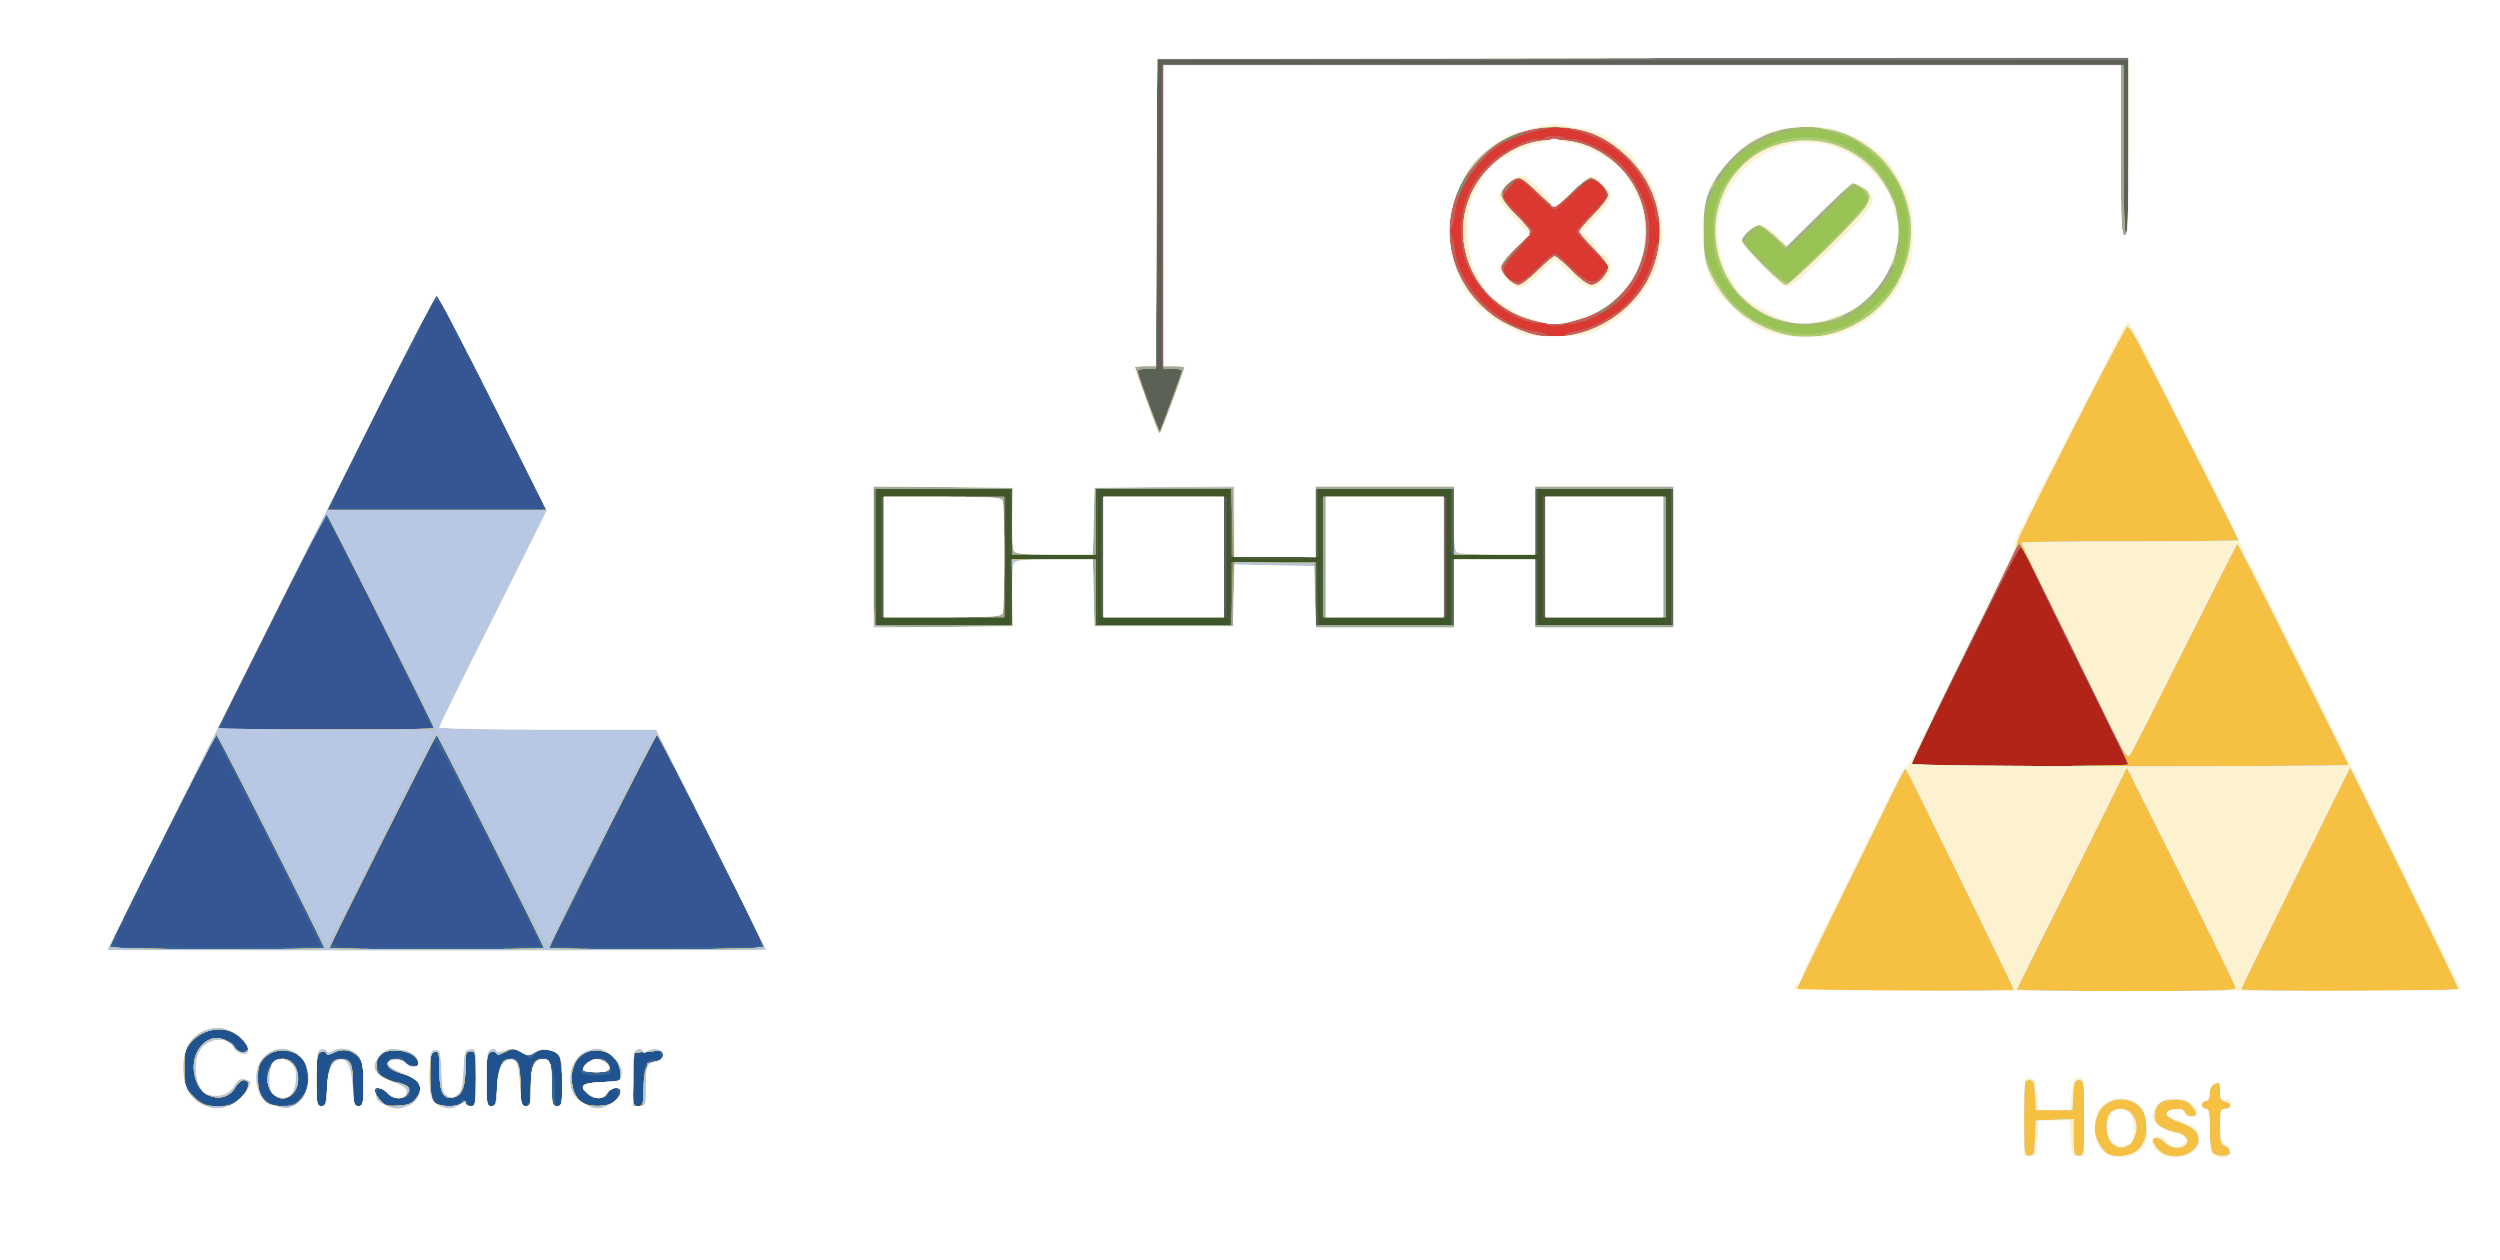 <!DOCTYPE svg PUBLIC "-//W3C//DTD SVG 20010904//EN" "http://www.w3.org/TR/2001/REC-SVG-20010904/DTD/svg10.dtd">
<svg version="1.0" xmlns="http://www.w3.org/2000/svg" width="956px" height="482px" viewBox="0 0 9560 4820" preserveAspectRatio="xMidYMid meet">
<rect x="0" y="0" width="9560" height="4820" fill="#333333" stroke="none"/>
<g id="layer101" fill="#3f562a" stroke="none">
 <path d="M0 2410 l0 -2410 4780 0 4780 0 0 2410 0 2410 -4780 0 -4780 0 0 -2410z"/>
 </g>
<g id="layer102" fill="#475d33" stroke="none">
 <path d="M0 2410 l0 -2410 4780 0 4780 0 0 2410 0 2410 -4780 0 -4780 0 0 -2410z m3860 -145 l0 -125 170 0 170 0 0 125 0 125 250 0 249 0 3 -117 3 -118 168 -3 167 -2 0 120 0 120 255 0 255 0 0 -125 0 -125 165 0 165 0 0 125 0 125 255 0 255 0 0 -260 0 -260 -255 0 -255 0 0 125 0 125 -165 0 -165 0 0 -125 0 -125 -255 0 -255 0 0 129 c0 107 -3 130 -15 135 -20 7 -272 7 -302 -1 -22 -5 -23 -9 -23 -134 l0 -129 -250 0 -250 0 0 125 0 125 -170 0 -170 0 0 -125 0 -125 -255 0 -255 0 0 260 0 260 255 0 255 0 0 -125z"/>
 <path d="M3370 2130 l0 -230 240 0 240 0 0 230 0 230 -240 0 -240 0 0 -230z"/>
 <path d="M4210 2130 l0 -230 240 0 240 0 0 230 0 230 -240 0 -240 0 0 -230z"/>
 <path d="M5050 2130 l0 -230 240 0 240 0 0 230 0 230 -240 0 -240 0 0 -230z"/>
 <path d="M5900 2130 l0 -230 240 0 240 0 0 230 0 230 -240 0 -240 0 0 -230z"/>
 </g>
<g id="layer103" fill="#b22418" stroke="none">
 <path d="M0 2410 l0 -2410 4780 0 4780 0 0 2410 0 2410 -4780 0 -4780 0 0 -2410z m3870 -145 l0 -125 160 0 160 0 0 125 0 125 260 0 260 0 0 -120 0 -120 163 2 162 3 3 118 3 117 254 0 255 0 0 -125 0 -125 165 0 165 0 0 125 0 125 255 0 255 0 0 -260 0 -260 -255 0 -255 0 0 125 0 125 -165 0 -165 0 0 -125 0 -125 -255 0 -255 0 0 130 0 130 -165 0 -165 0 0 -130 0 -130 -260 0 -260 0 0 125 0 125 -160 0 -160 0 0 -125 0 -125 -260 0 -260 0 0 260 0 260 260 0 260 0 0 -125z"/>
 <path d="M3370 2130 l0 -230 235 0 235 0 0 230 0 230 -235 0 -235 0 0 -230z"/>
 <path d="M4214 2347 c-2 -7 -3 -109 -2 -227 l3 -215 238 -3 237 -2 0 230 0 230 -235 0 c-182 0 -237 -3 -241 -13z"/>
 <path d="M5060 2130 l0 -230 235 0 235 0 0 230 0 230 -235 0 -235 0 0 -230z"/>
 <path d="M5900 2130 l0 -230 235 0 235 0 0 230 0 230 -235 0 -235 0 0 -230z"/>
 </g>
<g id="layer104" fill="#1f538f" stroke="none">
 <path d="M0 2410 l0 -2410 4780 0 4780 0 0 2410 0 2410 -4780 0 -4780 0 0 -2410z m8138 513 c-16 -36 -112 -233 -219 -448 -70 -143 -141 -288 -156 -323 -15 -34 -32 -61 -37 -59 -5 2 -55 95 -111 208 -205 410 -305 614 -305 622 0 4 187 7 416 7 229 0 414 -3 412 -7z m-4268 -658 l0 -125 160 0 160 0 0 125 0 125 260 0 260 0 0 -120 0 -120 163 2 162 3 3 118 3 117 254 0 255 0 0 -125 0 -125 165 0 165 0 0 125 0 125 255 0 255 0 0 -260 0 -260 -255 0 -255 0 0 125 0 125 -165 0 -165 0 0 -125 0 -125 -255 0 -255 0 0 130 0 130 -165 0 -165 0 0 -130 0 -130 -260 0 -260 0 0 125 0 125 -160 0 -160 0 0 -125 0 -125 -260 0 -260 0 0 260 0 260 260 0 260 0 0 -125z"/>
 <path d="M3370 2130 l0 -230 235 0 235 0 0 230 0 230 -235 0 -235 0 0 -230z"/>
 <path d="M4214 2347 c-2 -7 -3 -109 -2 -227 l3 -215 238 -3 237 -2 0 230 0 230 -235 0 c-182 0 -237 -3 -241 -13z"/>
 <path d="M5060 2130 l0 -230 235 0 235 0 0 230 0 230 -235 0 -235 0 0 -230z"/>
 <path d="M5900 2130 l0 -230 235 0 235 0 0 230 0 230 -235 0 -235 0 0 -230z"/>
 </g>
<g id="layer105" fill="#5b6255" stroke="none">
 <path d="M0 2410 l0 -2410 4780 0 4780 0 0 2410 0 2410 -4780 0 -4780 0 0 -2410z m899 1802 c40 -20 61 -69 33 -79 -9 -4 -17 -2 -20 5 -10 31 -45 62 -70 62 -66 0 -102 -47 -102 -133 0 -44 44 -97 80 -97 43 0 77 16 83 39 6 22 14 26 35 13 34 -22 -42 -85 -102 -85 -79 0 -129 54 -131 143 -4 119 91 183 194 132z m224 7 c39 -20 53 -48 51 -95 -2 -25 -6 -53 -9 -63 -8 -25 -50 -45 -93 -44 -67 2 -107 89 -74 161 22 48 77 66 125 41z m130 -70 c3 -45 10 -86 15 -91 15 -15 63 -13 73 3 5 8 9 49 9 92 0 70 2 77 20 77 18 0 20 -7 20 -83 0 -74 -3 -86 -22 -104 -34 -30 -56 -35 -88 -18 -21 11 -29 12 -32 3 -2 -6 -12 -9 -21 -5 -14 5 -17 22 -17 107 0 91 2 100 19 100 16 0 19 -11 24 -81z m331 56 c14 -13 26 -30 26 -38 0 -23 -43 -56 -85 -65 -34 -7 -40 -12 -40 -32 0 -20 6 -25 25 -27 14 -1 31 6 37 15 15 19 53 24 53 7 0 -17 -31 -41 -60 -48 -42 -10 -83 6 -93 36 -13 41 13 75 63 83 44 7 65 26 56 49 -8 22 -62 19 -85 -6 -19 -21 -41 -19 -41 3 0 50 98 66 144 23z m177 9 c11 -14 13 -14 21 0 5 9 16 16 23 16 12 0 15 -20 15 -105 0 -98 -1 -105 -20 -105 -18 0 -20 7 -20 54 0 90 -8 114 -42 121 -44 10 -57 -15 -58 -103 0 -64 -2 -73 -17 -70 -39 7 -24 191 16 201 35 10 69 6 82 -9z m139 -31 c0 -83 11 -124 34 -133 44 -16 56 4 56 95 0 80 1 85 21 85 19 0 21 -5 19 -67 -1 -38 -2 -76 -1 -86 1 -18 38 -38 57 -30 21 8 34 54 34 118 0 53 3 65 16 65 13 0 15 -13 13 -87 -3 -104 -9 -119 -50 -128 -24 -6 -36 -3 -52 13 l-20 20 -29 -21 c-28 -21 -30 -21 -60 -4 -23 13 -33 15 -39 6 -4 -7 -14 -9 -23 -6 -13 5 -16 24 -16 107 0 93 1 100 20 100 17 0 20 -7 20 -47z m442 35 c9 -7 18 -22 20 -33 4 -27 -28 -32 -35 -5 -10 38 -97 15 -97 -27 0 -9 17 -13 65 -13 77 0 94 -17 69 -66 -30 -59 -71 -74 -124 -45 -66 35 -73 134 -13 181 29 23 90 27 115 8z m119 -50 c1 -35 1 -67 0 -71 -1 -4 4 -17 10 -28 8 -15 18 -20 35 -16 18 3 24 0 24 -14 0 -18 -12 -24 -35 -19 -5 1 -23 3 -40 3 l-30 2 -3 103 c-3 97 -2 102 18 102 18 0 20 -7 21 -62z m5677 -1245 c-16 -36 -112 -233 -219 -448 -70 -143 -141 -288 -156 -323 -15 -34 -32 -61 -37 -59 -5 2 -55 95 -111 208 -205 410 -305 614 -305 622 0 4 187 7 416 7 229 0 414 -3 412 -7z m-4268 -658 l0 -125 160 0 160 0 0 125 0 125 260 0 260 0 0 -120 0 -120 163 2 162 3 3 118 3 117 254 0 255 0 0 -125 0 -125 165 0 165 0 0 125 0 125 255 0 255 0 0 -260 0 -260 -255 0 -255 0 0 125 0 125 -165 0 -165 0 0 -125 0 -125 -255 0 -255 0 0 130 0 130 -165 0 -165 0 0 -130 0 -130 -260 0 -260 0 0 125 0 125 -160 0 -160 0 0 -125 0 -125 -260 0 -260 0 0 260 0 260 260 0 260 0 0 -125z"/>
 <path d="M1054 4192 c-34 -22 -45 -99 -18 -126 8 -9 31 -16 50 -16 28 0 36 5 44 26 15 38 12 91 -6 108 -16 17 -51 21 -70 8z"/>
 <path d="M2226 4102 c-14 -23 54 -68 83 -53 19 10 34 45 23 55 -8 9 -100 7 -106 -2z"/>
 <path d="M3370 2130 l0 -230 235 0 235 0 0 230 0 230 -235 0 -235 0 0 -230z"/>
 <path d="M4214 2347 c-2 -7 -3 -109 -2 -227 l3 -215 238 -3 237 -2 0 230 0 230 -235 0 c-182 0 -237 -3 -241 -13z"/>
 <path d="M5060 2130 l0 -230 235 0 235 0 0 230 0 230 -235 0 -235 0 0 -230z"/>
 <path d="M5900 2130 l0 -230 235 0 235 0 0 230 0 230 -235 0 -235 0 0 -230z"/>
 </g>
<g id="layer106" fill="#355692" stroke="none">
 <path d="M0 2410 l0 -2410 4780 0 4780 0 0 2410 0 2410 -4780 0 -4780 0 0 -2410z m899 1802 c40 -20 61 -69 33 -79 -9 -4 -17 -2 -20 5 -10 31 -45 62 -70 62 -66 0 -102 -47 -102 -133 0 -44 44 -97 80 -97 43 0 77 16 83 39 6 22 14 26 35 13 34 -22 -42 -85 -102 -85 -79 0 -129 54 -131 143 -4 119 91 183 194 132z m224 7 c39 -20 53 -48 51 -95 -2 -25 -6 -53 -9 -63 -8 -25 -50 -45 -93 -44 -67 2 -107 89 -74 161 22 48 77 66 125 41z m130 -70 c3 -45 10 -86 15 -91 15 -15 63 -13 73 3 5 8 9 49 9 92 0 70 2 77 20 77 18 0 20 -7 20 -83 0 -74 -3 -86 -22 -104 -34 -30 -56 -35 -88 -18 -21 11 -29 12 -32 3 -2 -6 -12 -9 -21 -5 -14 5 -17 22 -17 107 0 91 2 100 19 100 16 0 19 -11 24 -81z m331 56 c14 -13 26 -30 26 -38 0 -23 -43 -56 -85 -65 -34 -7 -40 -12 -40 -32 0 -20 6 -25 25 -27 14 -1 31 6 37 15 15 19 53 24 53 7 0 -17 -31 -41 -60 -48 -42 -10 -83 6 -93 36 -13 41 13 75 63 83 44 7 65 26 56 49 -8 22 -62 19 -85 -6 -19 -21 -41 -19 -41 3 0 50 98 66 144 23z m177 9 c11 -14 13 -14 21 0 5 9 16 16 23 16 12 0 15 -20 15 -105 0 -98 -1 -105 -20 -105 -18 0 -20 7 -20 54 0 90 -8 114 -42 121 -44 10 -57 -15 -58 -103 0 -64 -2 -73 -17 -70 -39 7 -24 191 16 201 35 10 69 6 82 -9z m139 -31 c0 -83 11 -124 34 -133 44 -16 56 4 56 95 0 80 1 85 21 85 19 0 21 -5 19 -67 -1 -38 -2 -76 -1 -86 1 -18 38 -38 57 -30 21 8 34 54 34 118 0 53 3 65 16 65 13 0 15 -13 13 -87 -3 -104 -9 -119 -50 -128 -24 -6 -36 -3 -52 13 l-20 20 -29 -21 c-28 -21 -30 -21 -60 -4 -23 13 -33 15 -39 6 -4 -7 -14 -9 -23 -6 -13 5 -16 24 -16 107 0 93 1 100 20 100 17 0 20 -7 20 -47z m442 35 c9 -7 18 -22 20 -33 4 -27 -28 -32 -35 -5 -10 38 -97 15 -97 -27 0 -9 17 -13 65 -13 77 0 94 -17 69 -66 -30 -59 -71 -74 -124 -45 -66 35 -73 134 -13 181 29 23 90 27 115 8z m119 -50 c1 -35 1 -67 0 -71 -1 -4 4 -17 10 -28 8 -15 18 -20 35 -16 18 3 24 0 24 -14 0 -18 -12 -24 -35 -19 -5 1 -23 3 -40 3 l-30 2 -3 103 c-3 97 -2 102 18 102 18 0 20 -7 21 -62z m5677 -1245 c-16 -36 -112 -233 -219 -448 -70 -143 -141 -288 -156 -323 -15 -34 -32 -61 -37 -59 -5 2 -55 95 -111 208 -205 410 -305 614 -305 622 0 4 187 7 416 7 229 0 414 -3 412 -7z m-4268 -658 l0 -125 160 0 160 0 0 125 0 125 260 0 260 0 0 -120 0 -120 160 0 160 0 0 120 0 120 265 0 265 0 0 -125 0 -125 155 0 155 0 0 125 0 125 265 0 265 0 0 -260 0 -260 -265 0 -265 0 0 125 0 125 -155 0 -155 0 0 -125 0 -125 -265 0 -265 0 0 130 0 130 -160 0 -160 0 0 -130 0 -130 -260 0 -260 0 0 125 0 125 -160 0 -160 0 0 -125 0 -125 -260 0 -260 0 0 260 0 260 260 0 260 0 0 -125z m609 -733 c22 -63 41 -115 41 -117 0 -2 -17 -5 -37 -7 l-38 -3 0 -580 0 -580 1835 0 1835 0 3 328 c1 206 6 327 12 327 6 0 10 -121 10 -335 l0 -335 -1857 0 -1858 0 0 587 0 588 -38 3 c-25 2 -37 8 -34 15 2 7 21 60 42 120 21 59 39 106 40 105 1 -2 21 -54 44 -116z"/>
 <path d="M1054 4192 c-34 -22 -45 -99 -18 -126 8 -9 31 -16 50 -16 28 0 36 5 44 26 15 38 12 91 -6 108 -16 17 -51 21 -70 8z"/>
 <path d="M2226 4102 c-14 -23 54 -68 83 -53 19 10 34 45 23 55 -8 9 -100 7 -106 -2z"/>
 <path d="M3380 2130 l0 -230 230 0 230 0 0 230 0 230 -230 0 -230 0 0 -230z"/>
 <path d="M4220 2130 l0 -230 230 0 230 0 0 230 0 230 -230 0 -230 0 0 -230z"/>
 <path d="M5060 2130 l0 -230 233 2 232 3 0 225 0 225 -232 3 -233 2 0 -230z"/>
 <path d="M5909 2323 c-1 -52 -1 -306 0 -370 l1 -53 230 0 230 0 0 230 0 230 -230 0 -230 0 -1 -37z"/>
 </g>
<g id="layer107" fill="#38669b" stroke="none">
 <path d="M0 2410 l0 -2410 4780 0 4780 0 0 2410 0 2410 -4780 0 -4780 0 0 -2410z m920 1790 c32 -30 37 -62 10 -68 -8 -1 -22 11 -31 27 -32 57 -133 44 -150 -19 -17 -60 -10 -107 20 -139 30 -33 60 -39 105 -21 14 5 26 16 26 24 0 19 14 28 34 20 23 -9 20 -20 -15 -51 -57 -52 -115 -52 -174 1 -31 27 -36 38 -41 92 -5 48 -3 67 11 90 34 55 65 74 121 74 44 0 57 -5 84 -30z m236 -5 c21 -27 25 -84 10 -133 -15 -47 -110 -60 -151 -22 -45 42 -33 158 19 181 38 16 99 3 122 -26z m97 -46 c3 -45 10 -86 15 -91 15 -15 63 -13 73 3 5 8 9 49 9 92 0 70 2 77 20 77 18 0 20 -7 20 -83 0 -74 -3 -86 -22 -104 -34 -30 -56 -35 -88 -18 -21 11 -29 12 -32 3 -2 -6 -12 -9 -21 -5 -14 5 -17 22 -17 107 0 91 2 100 19 100 16 0 19 -11 24 -81z m331 56 c14 -13 26 -30 26 -38 0 -23 -43 -56 -85 -65 -50 -10 -59 -37 -19 -53 24 -8 31 -7 41 7 15 20 53 26 53 9 0 -25 -40 -48 -85 -48 -50 0 -75 15 -75 47 0 37 28 65 70 72 44 7 65 26 56 49 -8 22 -62 19 -85 -6 -19 -21 -41 -19 -41 3 0 50 98 66 144 23z m177 9 c11 -14 13 -14 21 0 5 9 16 16 23 16 12 0 15 -20 15 -105 0 -98 -1 -105 -20 -105 -18 0 -20 7 -20 54 0 90 -8 114 -42 121 -44 10 -57 -15 -58 -103 0 -64 -2 -73 -17 -70 -14 2 -19 15 -21 53 -5 82 6 135 31 145 35 14 73 11 88 -6z m141 -61 c4 -64 9 -80 28 -95 16 -13 26 -15 41 -8 16 9 19 22 19 95 0 78 2 85 20 85 18 0 20 -7 20 -75 0 -61 4 -79 20 -95 40 -40 70 8 70 111 0 46 3 59 15 59 12 0 15 -16 15 -88 0 -98 -9 -119 -55 -128 -23 -4 -35 -1 -49 15 l-18 20 -29 -21 c-28 -21 -30 -21 -63 -5 -24 11 -36 13 -38 5 -3 -7 -12 -9 -21 -5 -14 5 -17 22 -17 107 0 91 2 100 19 100 16 0 19 -10 23 -77z m449 59 c14 -12 20 -25 16 -35 -9 -23 -34 -21 -40 3 -10 38 -97 15 -97 -27 0 -9 17 -13 65 -13 70 0 86 -11 77 -55 -11 -59 -90 -87 -144 -51 -57 37 -54 154 3 183 35 19 93 16 120 -5z m110 -39 c1 -109 3 -114 43 -117 18 -1 26 -7 26 -18 0 -17 -12 -23 -35 -18 -5 1 -23 3 -40 3 l-30 2 -3 103 c-3 97 -2 102 18 102 18 0 20 -7 21 -57z m-1236 -555 c6 -6 -391 -792 -401 -795 -9 -3 -23 22 -48 87 -3 8 -10 22 -15 30 -5 8 -35 68 -67 133 -32 65 -61 120 -66 123 -4 3 -5 10 -2 17 2 7 -4 21 -15 31 -11 10 -18 23 -15 30 3 7 -4 20 -15 30 -11 10 -18 23 -15 30 3 7 -4 20 -15 30 -11 10 -18 23 -15 30 3 7 -4 20 -15 30 -11 10 -18 23 -15 28 4 5 -3 18 -15 29 -12 11 -19 25 -15 30 3 6 -3 19 -15 30 -11 10 -18 25 -15 33 3 8 1 17 -5 21 -24 14 -8 24 42 27 65 4 738 0 742 -4z m841 0 c7 -7 -390 -788 -400 -785 -10 3 -19 18 -30 47 -3 8 -10 22 -15 30 -30 50 -351 690 -351 700 0 5 21 10 48 12 60 4 743 0 748 -4z m787 2 c49 0 57 -3 57 -19 0 -10 -7 -24 -15 -31 -8 -7 -15 -19 -15 -26 0 -19 -86 -191 -100 -199 -5 -3 -10 -14 -10 -24 0 -10 -7 -24 -15 -31 -8 -7 -15 -20 -15 -30 0 -10 -7 -23 -15 -30 -8 -7 -15 -20 -15 -30 0 -10 -7 -23 -15 -30 -8 -7 -15 -20 -15 -30 0 -10 -7 -23 -15 -30 -8 -7 -15 -20 -15 -30 0 -10 -7 -23 -15 -30 -8 -7 -15 -20 -15 -30 0 -10 -7 -23 -15 -30 -8 -7 -15 -20 -15 -30 0 -10 -7 -23 -15 -30 -8 -7 -15 -20 -15 -30 0 -10 -6 -23 -14 -30 -8 -6 -16 -21 -18 -32 -2 -12 -7 -23 -13 -25 -5 -1 -48 75 -93 170 -46 94 -88 179 -93 187 -5 8 -11 20 -13 25 -2 6 -7 17 -10 25 -3 8 -10 22 -15 30 -5 8 -12 22 -15 30 -3 8 -10 23 -16 33 -5 9 -15 25 -20 35 -6 9 -13 24 -16 32 -3 8 -8 20 -10 25 -2 6 -8 17 -13 25 -5 8 -12 22 -15 30 -3 8 -10 22 -15 30 -12 19 -61 121 -61 125 0 8 106 10 390 8 162 -1 321 -2 353 -3z m5285 -697 c-16 -36 -112 -233 -219 -448 -70 -143 -141 -288 -156 -323 -15 -34 -32 -61 -37 -59 -5 2 -55 95 -111 208 -205 410 -305 614 -305 622 0 4 187 7 416 7 229 0 414 -3 412 -7z m-6559 -290 c-43 -87 -80 -165 -83 -173 -3 -8 -10 -22 -15 -30 -5 -8 -12 -22 -15 -30 -3 -8 -10 -22 -15 -30 -5 -8 -12 -22 -15 -30 -3 -8 -10 -22 -15 -30 -5 -8 -12 -22 -15 -30 -3 -8 -10 -23 -16 -32 -22 -40 -32 -57 -81 -156 -29 -56 -55 -105 -59 -107 -4 -2 -17 15 -29 38 -12 23 -26 49 -31 57 -5 8 -11 22 -14 30 -3 8 -10 22 -15 30 -5 8 -12 22 -15 30 -6 15 -11 25 -34 65 -7 11 -15 27 -18 35 -3 8 -10 22 -15 30 -5 8 -11 21 -14 28 -3 6 -7 18 -10 25 -3 6 -9 19 -14 27 -5 8 -12 22 -15 30 -3 8 -10 22 -15 30 -5 8 -12 22 -15 30 -3 8 -10 22 -15 30 -5 8 -12 22 -15 30 -3 8 -10 22 -15 30 -5 8 -12 22 -15 30 -3 8 -11 24 -18 35 -23 40 -28 50 -34 65 -10 25 -36 85 -41 93 -2 4 180 7 404 7 l409 0 -77 -157z m2291 -368 l0 -125 160 0 160 0 0 125 0 125 260 0 260 0 0 -120 0 -120 160 0 160 0 0 120 0 120 265 0 265 0 0 -125 0 -125 155 0 155 0 0 125 0 125 265 0 265 0 0 -260 0 -260 -265 0 -265 0 0 125 0 125 -155 0 -155 0 0 -125 0 -125 -265 0 -265 0 0 130 0 130 -160 0 -160 0 0 -130 0 -130 -260 0 -260 0 0 125 0 125 -160 0 -160 0 0 -125 0 -125 -260 0 -260 0 0 260 0 260 260 0 260 0 0 -125z m-1797 -340 c-3 -13 -11 -30 -19 -36 -8 -6 -14 -19 -14 -29 0 -10 -7 -23 -15 -30 -8 -7 -15 -20 -15 -30 0 -10 -7 -23 -15 -30 -8 -7 -15 -20 -15 -30 0 -10 -7 -23 -15 -30 -8 -7 -15 -19 -15 -27 0 -18 -56 -130 -70 -138 -5 -3 -10 -14 -10 -24 0 -10 -7 -24 -15 -31 -8 -7 -15 -20 -15 -30 0 -10 -7 -23 -15 -30 -8 -7 -15 -20 -15 -30 0 -10 -7 -23 -15 -30 -8 -7 -15 -19 -15 -27 0 -8 -12 -30 -26 -49 -15 -19 -24 -37 -21 -41 13 -13 -43 -102 -65 -103 -13 0 -38 32 -32 42 3 5 -3 18 -15 29 -12 11 -19 24 -16 28 5 8 -8 35 -74 151 -33 59 -166 325 -175 350 -3 8 -10 22 -15 30 -13 22 -62 121 -72 148 l-9 22 409 0 408 0 -4 -25z m2406 -393 c22 -63 41 -115 41 -117 0 -2 -17 -5 -37 -7 l-38 -3 0 -580 0 -580 1835 0 1835 0 3 328 c1 206 6 327 12 327 6 0 10 -121 10 -335 l0 -335 -1857 0 -1858 0 0 587 0 588 -38 3 c-25 2 -37 8 -34 15 2 7 21 60 42 120 21 59 39 106 40 105 1 -2 21 -54 44 -116z"/>
 <path d="M1054 4192 c-35 -23 -45 -99 -16 -125 20 -18 59 -22 81 -8 7 5 16 29 18 55 4 36 2 51 -12 66 -18 20 -51 26 -71 12z"/>
 <path d="M2226 4102 c-10 -17 34 -52 65 -52 22 0 32 6 38 23 5 12 7 25 4 30 -6 10 -101 9 -107 -1z"/>
 <path d="M3380 2130 l0 -230 230 0 230 0 0 230 0 230 -230 0 -230 0 0 -230z"/>
 <path d="M4220 2130 l0 -230 230 0 230 0 0 230 0 230 -230 0 -230 0 0 -230z"/>
 <path d="M5060 2130 l0 -230 233 2 232 3 0 225 0 225 -232 3 -233 2 0 -230z"/>
 <path d="M5909 2323 c-1 -52 -1 -306 0 -370 l1 -53 230 0 230 0 0 230 0 230 -230 0 -230 0 -1 -37z"/>
 </g>
<g id="layer108" fill="#db3832" stroke="none">
 <path d="M0 2410 l0 -2410 4780 0 4780 0 0 2410 0 2410 -4780 0 -4780 0 0 -2410z m919 1791 c34 -32 42 -71 14 -71 -10 0 -25 13 -34 29 -32 56 -114 48 -143 -14 -55 -115 53 -232 134 -145 18 19 34 28 44 24 21 -8 20 -16 -4 -47 -44 -56 -140 -54 -195 3 -28 29 -30 37 -30 106 0 74 1 76 37 110 33 30 44 34 92 34 46 0 59 -4 85 -29z m235 -2 c28 -33 33 -75 16 -126 -21 -60 -111 -76 -158 -29 -22 21 -26 35 -26 80 0 75 27 106 95 106 40 0 51 -4 73 -31z m98 -44 c5 -80 18 -105 52 -105 37 0 46 19 46 102 0 71 2 78 20 78 18 0 20 -7 20 -84 0 -65 -4 -88 -17 -104 -24 -27 -63 -34 -95 -18 -19 10 -28 11 -31 3 -2 -6 -11 -8 -20 -4 -14 5 -17 22 -17 107 0 91 2 100 19 100 16 0 19 -10 23 -75z m341 43 c29 -39 12 -73 -45 -89 -49 -14 -73 -32 -64 -48 10 -16 52 -13 66 4 15 19 50 20 50 2 0 -27 -39 -50 -85 -50 -54 0 -75 16 -75 58 0 27 6 35 34 49 19 9 39 16 46 16 6 0 20 5 31 10 15 9 17 15 9 30 -14 26 -55 26 -77 0 -17 -20 -53 -28 -53 -11 0 4 9 20 21 35 19 24 27 27 72 24 41 -2 54 -8 70 -30z m175 20 c9 -9 12 -9 12 0 0 7 9 12 20 12 19 0 20 -7 20 -105 0 -98 -1 -105 -20 -105 -18 0 -20 7 -20 59 0 76 -13 109 -45 117 -40 10 -54 -18 -55 -104 0 -65 -2 -73 -17 -70 -16 3 -18 15 -18 89 0 58 5 92 14 103 16 19 91 22 109 4z m134 -63 c5 -76 18 -105 47 -105 32 0 41 22 41 102 0 71 2 78 20 78 18 0 20 -7 20 -71 0 -81 11 -109 44 -109 31 0 36 16 36 106 0 67 2 74 20 74 18 0 20 -7 20 -86 0 -47 -4 -94 -10 -104 -14 -27 -65 -35 -95 -16 -22 14 -26 14 -53 -1 -26 -15 -31 -15 -60 -1 -20 11 -32 12 -35 5 -2 -6 -11 -8 -20 -4 -14 5 -17 22 -17 107 0 91 2 100 19 100 16 0 19 -10 23 -75z m445 60 c11 -8 23 -24 26 -35 7 -27 -33 -28 -51 0 -15 24 -49 26 -74 3 -35 -31 -22 -42 55 -45 l72 -3 -3 -35 c-4 -50 -40 -83 -91 -83 -50 0 -77 22 -91 72 -12 46 3 105 33 126 27 19 96 19 124 0z m114 -42 c1 -86 10 -107 44 -113 34 -6 48 -39 18 -41 -10 -1 -22 0 -28 1 -5 1 -23 3 -40 3 l-30 2 -3 103 c-3 97 -2 102 18 102 18 0 20 -7 21 -57z m-1221 -548 c0 -12 -406 -815 -412 -815 -8 0 -408 796 -408 811 0 5 173 9 410 9 226 0 410 -2 410 -5z m840 0 c0 -10 -405 -815 -410 -815 -5 0 -410 805 -410 815 0 3 185 5 410 5 226 0 410 -2 410 -5z m840 -5 c0 -16 -399 -810 -408 -810 -6 0 -412 802 -412 815 0 3 185 5 410 5 268 0 410 -3 410 -10z m5218 -697 c-16 -36 -112 -233 -219 -448 -70 -143 -141 -288 -156 -323 -15 -34 -32 -61 -37 -59 -5 2 -55 95 -111 208 -205 410 -305 614 -305 622 0 4 187 7 416 7 229 0 414 -3 412 -7z m-6478 -138 c0 -10 -411 -827 -414 -824 -2 2 -97 190 -210 417 l-206 412 415 0 c228 0 415 -2 415 -5z m2210 -520 l0 -125 160 0 160 0 0 125 0 125 260 0 260 0 0 -120 0 -120 160 0 160 0 0 120 0 120 265 0 265 0 0 -125 0 -125 155 0 155 0 0 125 0 125 265 0 265 0 0 -260 0 -260 -265 0 -265 0 0 125 0 125 -155 0 -155 0 0 -125 0 -125 -265 0 -265 0 0 130 0 130 -160 0 -160 0 0 -130 0 -130 -260 0 -260 0 0 125 0 125 -160 0 -160 0 0 -125 0 -125 -260 0 -260 0 0 260 0 260 260 0 260 0 0 -125z m-1985 -725 c-113 -225 -209 -410 -215 -410 -5 0 -102 185 -214 410 l-205 410 419 0 420 0 -205 -410z m2594 -8 c22 -63 41 -115 41 -117 0 -2 -17 -5 -37 -7 l-38 -3 0 -580 0 -580 1835 0 1835 0 3 328 c1 206 6 327 12 327 6 0 10 -121 10 -335 l0 -335 -1857 0 -1858 0 0 587 0 588 -38 3 c-25 2 -37 8 -34 15 2 7 21 60 42 120 21 59 39 106 40 105 1 -2 21 -54 44 -116z"/>
 <path d="M1046 4184 c-26 -25 -30 -63 -13 -100 31 -64 107 -35 107 41 0 62 -56 98 -94 59z"/>
 <path d="M2230 4091 c0 -33 64 -53 88 -29 26 26 13 38 -38 38 -27 0 -50 -4 -50 -9z"/>
 <path d="M3380 2130 l0 -230 230 0 230 0 0 230 0 230 -230 0 -230 0 0 -230z"/>
 <path d="M4220 2130 l0 -230 230 0 230 0 0 230 0 230 -230 0 -230 0 0 -230z"/>
 <path d="M5060 2130 l0 -230 233 2 232 3 0 225 0 225 -232 3 -233 2 0 -230z"/>
 <path d="M5909 2323 c-1 -52 -1 -306 0 -370 l1 -53 230 0 230 0 0 230 0 230 -230 0 -230 0 -1 -37z"/>
 </g>
<g id="layer109" fill="#747474" stroke="none">
 <path d="M0 2410 l0 -2410 4780 0 4780 0 0 2410 0 2410 -4780 0 -4780 0 0 -2410z m919 1791 c34 -32 42 -71 14 -71 -10 0 -25 13 -34 29 -32 56 -114 48 -143 -14 -55 -115 53 -232 134 -145 18 19 34 28 44 24 21 -8 20 -16 -4 -47 -44 -56 -140 -54 -195 3 -28 29 -30 37 -30 106 0 74 1 76 37 110 33 30 44 34 92 34 46 0 59 -4 85 -29z m235 -2 c28 -33 33 -75 16 -126 -21 -60 -111 -76 -158 -29 -22 21 -26 35 -26 80 0 75 27 106 95 106 40 0 51 -4 73 -31z m98 -44 c5 -80 18 -105 52 -105 37 0 46 19 46 102 0 71 2 78 20 78 18 0 20 -7 20 -84 0 -65 -4 -88 -17 -104 -24 -27 -63 -34 -95 -18 -19 10 -28 11 -31 3 -2 -6 -11 -8 -20 -4 -14 5 -17 22 -17 107 0 91 2 100 19 100 16 0 19 -10 23 -75z m341 43 c29 -39 12 -73 -45 -89 -49 -14 -73 -32 -64 -48 10 -16 52 -13 66 4 15 19 50 20 50 2 0 -27 -39 -50 -85 -50 -54 0 -75 16 -75 58 0 27 6 35 34 49 19 9 39 16 46 16 6 0 20 5 31 10 15 9 17 15 9 30 -14 26 -55 26 -77 0 -17 -20 -53 -28 -53 -11 0 4 9 20 21 35 19 24 27 27 72 24 41 -2 54 -8 70 -30z m175 20 c9 -9 12 -9 12 0 0 7 9 12 20 12 19 0 20 -7 20 -105 0 -98 -1 -105 -20 -105 -18 0 -20 7 -20 59 0 76 -13 109 -45 117 -40 10 -54 -18 -55 -104 0 -65 -2 -73 -17 -70 -16 3 -18 15 -18 89 0 58 5 92 14 103 16 19 91 22 109 4z m134 -63 c5 -76 18 -105 47 -105 32 0 41 22 41 102 0 71 2 78 20 78 18 0 20 -7 20 -71 0 -81 11 -109 44 -109 31 0 36 16 36 106 0 67 2 74 20 74 18 0 20 -7 20 -86 0 -47 -4 -94 -10 -104 -14 -27 -65 -35 -95 -16 -22 14 -26 14 -53 -1 -26 -15 -31 -15 -60 -1 -20 11 -32 12 -35 5 -2 -6 -11 -8 -20 -4 -14 5 -17 22 -17 107 0 91 2 100 19 100 16 0 19 -10 23 -75z m445 60 c11 -8 23 -24 26 -35 7 -27 -33 -28 -51 0 -15 24 -49 26 -74 3 -35 -31 -22 -42 55 -45 l72 -3 -3 -35 c-4 -50 -40 -83 -91 -83 -50 0 -77 22 -91 72 -12 46 3 105 33 126 27 19 96 19 124 0z m114 -42 c1 -86 10 -107 44 -113 34 -6 48 -39 18 -41 -10 -1 -22 0 -28 1 -5 1 -23 3 -40 3 l-30 2 -3 103 c-3 97 -2 102 18 102 18 0 20 -7 21 -57z m-1221 -548 c0 -12 -406 -815 -412 -815 -8 0 -408 796 -408 811 0 5 173 9 410 9 226 0 410 -2 410 -5z m840 0 c0 -10 -405 -815 -410 -815 -5 0 -410 805 -410 815 0 3 185 5 410 5 226 0 410 -2 410 -5z m840 -5 c0 -16 -399 -810 -408 -810 -6 0 -412 802 -412 815 0 3 185 5 410 5 268 0 410 -3 410 -10z m5218 -697 c-16 -36 -112 -233 -219 -448 -70 -143 -141 -288 -156 -323 -15 -34 -32 -61 -37 -59 -5 2 -55 95 -111 208 -205 410 -305 614 -305 622 0 4 187 7 416 7 229 0 414 -3 412 -7z m-6478 -138 c0 -10 -411 -827 -414 -824 -2 2 -97 190 -210 417 l-206 412 415 0 c228 0 415 -2 415 -5z m2210 -520 l0 -125 160 0 160 0 0 125 0 125 260 0 260 0 0 -120 0 -120 160 0 160 0 0 120 0 120 265 0 265 0 0 -125 0 -125 155 0 155 0 0 125 0 125 265 0 265 0 0 -260 0 -260 -265 0 -265 0 0 125 0 125 -155 0 -155 0 0 -125 0 -125 -265 0 -265 0 0 130 0 130 -160 0 -160 0 0 -130 0 -130 -260 0 -260 0 0 125 0 125 -160 0 -160 0 0 -125 0 -125 -260 0 -260 0 0 260 0 260 260 0 260 0 0 -125z m-1985 -725 c-113 -225 -209 -410 -215 -410 -5 0 -102 185 -214 410 l-205 410 419 0 420 0 -205 -410z m2594 -8 c22 -63 41 -115 41 -117 0 -2 -17 -5 -37 -7 l-38 -3 0 -580 0 -580 1835 0 1835 0 3 328 c1 206 6 327 12 327 6 0 10 -121 10 -335 l0 -335 -1857 0 -1858 0 0 587 0 588 -38 3 c-25 2 -37 8 -34 15 2 7 21 60 42 120 21 59 39 106 40 105 1 -2 21 -54 44 -116z m1505 -251 c3 -4 23 -11 44 -14 60 -10 156 -63 200 -111 49 -53 89 -129 98 -185 4 -23 11 -44 15 -47 12 -7 11 -71 -1 -79 -5 -3 -10 -19 -10 -34 0 -16 -16 -60 -35 -98 -56 -113 -146 -182 -282 -217 -58 -14 -67 -14 -135 3 -40 10 -93 28 -117 40 -98 51 -189 179 -199 282 -2 27 -9 52 -14 55 -5 4 -5 10 0 17 5 7 12 33 14 58 16 146 163 297 309 316 22 3 42 10 45 14 7 12 61 12 68 0z"/>
 <path d="M1046 4184 c-26 -25 -30 -63 -13 -100 31 -64 107 -35 107 41 0 62 -56 98 -94 59z"/>
 <path d="M2230 4091 c0 -33 64 -53 88 -29 26 26 13 38 -38 38 -27 0 -50 -4 -50 -9z"/>
 <path d="M3380 2130 l0 -230 230 0 230 0 0 230 0 230 -230 0 -230 0 0 -230z"/>
 <path d="M4220 2130 l0 -230 230 0 230 0 0 230 0 230 -230 0 -230 0 0 -230z"/>
 <path d="M5060 2130 l0 -230 233 2 232 3 0 225 0 225 -232 3 -233 2 0 -230z"/>
 <path d="M5909 2323 c-1 -52 -1 -306 0 -370 l1 -53 230 0 230 0 0 230 0 230 -230 0 -230 0 -1 -37z"/>
 <path d="M5920 1240 c-8 -5 -22 -7 -31 -4 -9 2 -42 -5 -74 -17 -107 -40 -208 -165 -223 -273 -16 -130 15 -231 100 -316 48 -48 158 -105 188 -97 11 3 23 1 26 -4 7 -12 71 -12 78 0 3 5 15 7 26 4 11 -3 48 8 84 25 201 94 273 339 155 524 -50 77 -156 148 -229 154 -19 1 -46 5 -60 8 -14 4 -32 2 -40 -4z m-40 -215 c30 -30 59 -55 64 -55 6 0 36 25 67 56 64 63 92 67 124 18 l17 -26 -61 -62 c-34 -34 -61 -66 -61 -71 0 -5 27 -37 60 -70 56 -57 59 -62 48 -86 -6 -14 -23 -31 -37 -37 -24 -11 -29 -8 -86 48 -33 33 -65 60 -70 60 -5 0 -38 -28 -73 -62 l-63 -63 -35 39 -35 40 61 61 c33 33 60 64 60 69 0 4 -26 37 -59 73 -53 59 -57 67 -47 89 11 23 24 30 56 33 9 0 40 -24 70 -54z"/>
 </g>
<g id="layer110" fill="#85856a" stroke="none">
 <path d="M0 2410 l0 -2410 4780 0 4780 0 0 2410 0 2410 -4780 0 -4780 0 0 -2410z m919 1791 c34 -32 42 -71 14 -71 -10 0 -25 13 -34 29 -32 56 -114 48 -143 -14 -55 -115 53 -232 134 -145 18 19 34 28 44 24 21 -8 20 -16 -4 -47 -44 -56 -140 -54 -195 3 -28 29 -30 37 -30 106 0 74 1 76 37 110 33 30 44 34 92 34 46 0 59 -4 85 -29z m235 -2 c28 -33 33 -75 16 -126 -21 -60 -111 -76 -158 -29 -22 21 -26 35 -26 80 0 75 27 106 95 106 40 0 51 -4 73 -31z m98 -44 c5 -80 18 -105 52 -105 37 0 46 19 46 102 0 71 2 78 20 78 18 0 20 -7 20 -84 0 -65 -4 -88 -17 -104 -24 -27 -63 -34 -95 -18 -19 10 -28 11 -31 3 -2 -6 -11 -8 -20 -4 -14 5 -17 22 -17 107 0 91 2 100 19 100 16 0 19 -10 23 -75z m341 43 c29 -39 12 -73 -45 -89 -49 -14 -73 -32 -64 -48 10 -16 52 -13 66 4 15 19 50 20 50 2 0 -27 -39 -50 -85 -50 -54 0 -75 16 -75 58 0 27 6 35 34 49 19 9 39 16 46 16 6 0 20 5 31 10 15 9 17 15 9 30 -14 26 -55 26 -77 0 -17 -20 -53 -28 -53 -11 0 4 9 20 21 35 19 24 27 27 72 24 41 -2 54 -8 70 -30z m175 20 c9 -9 12 -9 12 0 0 7 9 12 20 12 19 0 20 -7 20 -105 0 -98 -1 -105 -20 -105 -18 0 -20 7 -20 59 0 76 -13 109 -45 117 -40 10 -54 -18 -55 -104 0 -65 -2 -73 -17 -70 -16 3 -18 15 -18 89 0 58 5 92 14 103 16 19 91 22 109 4z m134 -63 c5 -76 18 -105 47 -105 32 0 41 22 41 102 0 71 2 78 20 78 18 0 20 -7 20 -71 0 -81 11 -109 44 -109 31 0 36 16 36 106 0 67 2 74 20 74 18 0 20 -7 20 -86 0 -47 -4 -94 -10 -104 -14 -27 -65 -35 -95 -16 -22 14 -26 14 -53 -1 -26 -15 -31 -15 -60 -1 -20 11 -32 12 -35 5 -2 -6 -11 -8 -20 -4 -14 5 -17 22 -17 107 0 91 2 100 19 100 16 0 19 -10 23 -75z m445 60 c11 -8 23 -24 26 -35 7 -27 -33 -28 -51 0 -15 24 -49 26 -74 3 -35 -31 -22 -42 55 -45 l72 -3 -3 -35 c-4 -50 -40 -83 -91 -83 -50 0 -77 22 -91 72 -12 46 3 105 33 126 27 19 96 19 124 0z m114 -42 c1 -86 10 -107 44 -113 34 -6 48 -39 18 -41 -10 -1 -22 0 -28 1 -5 1 -23 3 -40 3 l-30 2 -3 103 c-3 97 -2 102 18 102 18 0 20 -7 21 -57z m-1221 -548 c0 -12 -406 -815 -412 -815 -8 0 -408 796 -408 811 0 5 173 9 410 9 226 0 410 -2 410 -5z m840 0 c0 -10 -405 -815 -410 -815 -5 0 -410 805 -410 815 0 3 185 5 410 5 226 0 410 -2 410 -5z m840 -5 c0 -16 -399 -810 -408 -810 -6 0 -412 802 -412 815 0 3 185 5 410 5 268 0 410 -3 410 -10z m5218 -697 c-16 -36 -112 -233 -219 -448 -70 -143 -141 -288 -156 -323 -15 -34 -32 -61 -37 -59 -5 2 -55 95 -111 208 -205 410 -305 614 -305 622 0 4 187 7 416 7 229 0 414 -3 412 -7z m-6478 -138 c0 -10 -411 -827 -414 -824 -2 2 -97 190 -210 417 l-206 412 415 0 c228 0 415 -2 415 -5z m2210 -520 l0 -125 160 0 160 0 0 125 0 125 260 0 260 0 0 -120 0 -120 160 0 160 0 0 120 0 120 265 0 265 0 0 -125 0 -125 155 0 155 0 0 125 0 125 265 0 265 0 0 -260 0 -260 -265 0 -265 0 0 125 0 125 -155 0 -155 0 0 -125 0 -125 -265 0 -265 0 0 130 0 130 -160 0 -160 0 0 -130 0 -130 -260 0 -260 0 0 125 0 125 -160 0 -160 0 0 -125 0 -125 -260 0 -260 0 0 260 0 260 260 0 260 0 0 -125z m-1985 -725 c-113 -225 -209 -410 -215 -410 -5 0 -102 185 -214 410 l-205 410 419 0 420 0 -205 -410z m2594 -5 c23 -61 41 -113 41 -117 0 -5 -16 -8 -35 -8 l-35 0 0 -580 0 -580 1835 0 1835 0 0 325 c0 210 4 325 10 325 6 0 10 -120 10 -340 l0 -340 -1857 2 -1858 3 -3 593 -2 592 -35 0 c-19 0 -35 3 -35 8 0 12 82 233 86 230 1 -2 21 -53 43 -113z m1505 -254 c3 -4 23 -11 44 -14 60 -10 156 -63 200 -111 49 -53 89 -129 98 -185 4 -23 11 -44 15 -47 12 -7 11 -71 -1 -79 -5 -3 -10 -19 -10 -34 0 -16 -16 -60 -35 -98 -56 -113 -146 -182 -282 -217 -58 -14 -67 -14 -135 3 -40 10 -93 28 -117 40 -98 51 -189 179 -199 282 -2 27 -9 52 -14 55 -5 4 -5 10 0 17 5 7 12 33 14 58 16 146 163 297 309 316 22 3 42 10 45 14 7 12 61 12 68 0z"/>
 <path d="M1046 4184 c-26 -25 -30 -63 -13 -100 31 -64 107 -35 107 41 0 62 -56 98 -94 59z"/>
 <path d="M2230 4091 c0 -33 64 -53 88 -29 26 26 13 38 -38 38 -27 0 -50 -4 -50 -9z"/>
 <path d="M3380 2130 l0 -230 230 0 230 0 0 230 0 230 -230 0 -230 0 0 -230z"/>
 <path d="M4220 2130 l0 -230 230 0 230 0 0 230 0 230 -230 0 -230 0 0 -230z"/>
 <path d="M5060 2130 l0 -230 230 0 230 0 0 230 0 230 -230 0 -230 0 0 -230z"/>
 <path d="M5910 2130 l0 -230 230 0 230 0 0 230 0 230 -230 0 -230 0 0 -230z"/>
 <path d="M5920 1240 c-8 -5 -22 -7 -31 -4 -9 2 -42 -5 -74 -17 -107 -40 -208 -165 -223 -273 -16 -130 15 -231 100 -316 48 -48 158 -105 188 -97 11 3 23 1 26 -4 7 -12 71 -12 78 0 3 5 15 7 26 4 11 -3 48 8 84 25 201 94 273 339 155 524 -50 77 -156 148 -229 154 -19 1 -46 5 -60 8 -14 4 -32 2 -40 -4z m-40 -215 c30 -30 59 -55 64 -55 6 0 36 25 67 56 64 63 92 67 124 18 l17 -26 -61 -62 c-34 -34 -61 -66 -61 -71 0 -5 27 -37 60 -70 56 -57 59 -62 48 -86 -6 -14 -23 -31 -37 -37 -24 -11 -29 -8 -86 48 -33 33 -65 60 -70 60 -5 0 -38 -28 -73 -62 l-63 -63 -35 39 -35 40 61 61 c33 33 60 64 60 69 0 4 -26 37 -59 73 -53 59 -57 67 -47 89 11 23 24 30 56 33 9 0 40 -24 70 -54z"/>
 </g>
<g id="layer111" fill="#cf5a57" stroke="none">
 <path d="M0 2410 l0 -2410 4780 0 4780 0 0 2410 0 2410 -4780 0 -4780 0 0 -2410z m919 1791 c34 -32 42 -71 14 -71 -10 0 -25 13 -34 29 -32 56 -114 48 -143 -14 -55 -115 53 -232 134 -145 18 19 34 28 44 24 21 -8 20 -16 -4 -47 -44 -56 -140 -54 -195 3 -28 29 -30 37 -30 106 0 74 1 76 37 110 33 30 44 34 92 34 46 0 59 -4 85 -29z m235 -2 c28 -33 33 -75 16 -126 -21 -60 -111 -76 -158 -29 -22 21 -26 35 -26 80 0 75 27 106 95 106 40 0 51 -4 73 -31z m98 -44 c5 -80 18 -105 52 -105 37 0 46 19 46 102 0 71 2 78 20 78 18 0 20 -7 20 -84 0 -65 -4 -88 -17 -104 -24 -27 -63 -34 -95 -18 -19 10 -28 11 -31 3 -2 -6 -11 -8 -20 -4 -14 5 -17 22 -17 107 0 91 2 100 19 100 16 0 19 -10 23 -75z m341 43 c29 -39 12 -73 -45 -89 -49 -14 -73 -32 -64 -48 10 -16 52 -13 66 4 15 19 50 20 50 2 0 -27 -39 -50 -85 -50 -54 0 -75 16 -75 58 0 27 6 35 34 49 19 9 39 16 46 16 6 0 20 5 31 10 15 9 17 15 9 30 -14 26 -55 26 -77 0 -17 -20 -53 -28 -53 -11 0 4 9 20 21 35 19 24 27 27 72 24 41 -2 54 -8 70 -30z m175 20 c9 -9 12 -9 12 0 0 7 9 12 20 12 19 0 20 -7 20 -105 0 -98 -1 -105 -20 -105 -18 0 -20 7 -20 59 0 76 -13 109 -45 117 -40 10 -54 -18 -55 -104 0 -65 -2 -73 -17 -70 -16 3 -18 15 -18 89 0 58 5 92 14 103 16 19 91 22 109 4z m134 -63 c5 -76 18 -105 47 -105 32 0 41 22 41 102 0 71 2 78 20 78 18 0 20 -7 20 -71 0 -81 11 -109 44 -109 31 0 36 16 36 106 0 67 2 74 20 74 18 0 20 -7 20 -86 0 -47 -4 -94 -10 -104 -14 -27 -65 -35 -95 -16 -22 14 -26 14 -53 -1 -26 -15 -31 -15 -60 -1 -20 11 -32 12 -35 5 -2 -6 -11 -8 -20 -4 -14 5 -17 22 -17 107 0 91 2 100 19 100 16 0 19 -10 23 -75z m445 60 c11 -8 23 -24 26 -35 7 -27 -33 -28 -51 0 -15 24 -49 26 -74 3 -35 -31 -22 -42 55 -45 l72 -3 -3 -35 c-4 -50 -40 -83 -91 -83 -50 0 -77 22 -91 72 -12 46 3 105 33 126 27 19 96 19 124 0z m114 -42 c1 -86 10 -107 44 -113 34 -6 48 -39 18 -41 -10 -1 -22 0 -28 1 -5 1 -23 3 -40 3 l-30 2 -3 103 c-3 97 -2 102 18 102 18 0 20 -7 21 -57z m-1221 -548 c0 -12 -406 -815 -412 -815 -8 0 -408 796 -408 811 0 5 173 9 410 9 226 0 410 -2 410 -5z m840 0 c0 -10 -405 -815 -410 -815 -5 0 -410 805 -410 815 0 3 185 5 410 5 226 0 410 -2 410 -5z m840 -5 c0 -16 -399 -810 -408 -810 -6 0 -412 802 -412 815 0 3 185 5 410 5 268 0 410 -3 410 -10z m5218 -697 c-16 -36 -112 -233 -219 -448 -70 -143 -141 -288 -156 -323 -15 -34 -32 -61 -37 -59 -5 2 -55 95 -111 208 -205 410 -305 614 -305 622 0 4 187 7 416 7 229 0 414 -3 412 -7z m-6478 -138 c0 -10 -411 -827 -414 -824 -2 2 -97 190 -210 417 l-206 412 415 0 c228 0 415 -2 415 -5z m2210 -520 l0 -125 160 0 160 0 0 125 0 125 260 0 259 0 3 -117 3 -118 158 -3 157 -3 0 121 0 120 265 0 265 0 0 -125 0 -125 155 0 155 0 0 125 0 125 265 0 265 0 0 -260 0 -260 -265 0 -265 0 0 125 0 125 -155 0 -155 0 0 -125 0 -125 -265 0 -265 0 0 130 0 131 -157 -3 -158 -3 -3 -127 -3 -128 -259 0 -260 0 0 125 0 125 -160 0 -160 0 0 -125 0 -125 -265 0 -265 0 0 260 0 260 265 0 265 0 0 -125z m-1985 -725 c-113 -225 -209 -410 -215 -410 -5 0 -102 185 -214 410 l-205 410 419 0 420 0 -205 -410z m2594 -5 c23 -61 41 -113 41 -117 0 -5 -16 -8 -35 -8 l-35 0 0 -580 0 -580 1835 0 1835 0 0 325 c0 210 4 325 10 325 6 0 10 -120 10 -340 l0 -340 -1857 2 -1858 3 -3 593 -2 592 -35 0 c-19 0 -35 4 -35 9 0 5 15 51 34 102 45 123 48 130 52 127 1 -2 21 -53 43 -113z m1505 -254 c3 -4 23 -11 44 -14 60 -10 156 -63 200 -111 49 -53 89 -129 98 -185 4 -23 11 -44 15 -47 12 -7 11 -71 -1 -79 -5 -3 -10 -19 -10 -34 0 -16 -16 -60 -35 -98 -56 -113 -146 -182 -282 -217 -59 -15 -67 -14 -140 4 -42 10 -79 17 -82 15 -4 -2 -17 3 -31 11 -14 7 -21 13 -17 14 5 0 -14 18 -41 39 -27 22 -59 56 -72 75 -12 20 -25 34 -30 31 -5 -3 -12 5 -16 17 -8 24 -9 30 -20 116 -4 29 -11 55 -16 58 -5 4 -5 10 0 17 5 7 12 33 14 58 16 146 163 297 309 316 22 3 42 10 45 14 7 12 61 12 68 0z"/>
 <path d="M1046 4184 c-26 -25 -30 -63 -13 -100 31 -64 107 -35 107 41 0 62 -56 98 -94 59z"/>
 <path d="M2230 4091 c0 -33 64 -53 88 -29 26 26 13 38 -38 38 -27 0 -50 -4 -50 -9z"/>
 <path d="M3380 2130 l0 -230 230 0 230 0 0 230 0 230 -230 0 -230 0 0 -230z"/>
 <path d="M4220 2130 l0 -230 230 0 230 0 0 230 0 230 -230 0 -230 0 0 -230z"/>
 <path d="M5060 2130 l0 -230 230 0 230 0 0 230 0 230 -230 0 -230 0 0 -230z"/>
 <path d="M5910 2130 l0 -230 230 0 230 0 0 230 0 230 -230 0 -230 0 0 -230z"/>
 <path d="M5920 1240 c-8 -5 -22 -7 -31 -4 -9 2 -42 -5 -74 -17 -107 -40 -208 -165 -223 -273 -16 -130 15 -231 100 -316 48 -48 158 -105 188 -97 11 3 23 1 26 -4 7 -12 71 -12 78 0 3 5 15 7 26 4 30 -8 143 50 190 97 52 52 96 144 105 220 12 100 -38 237 -108 296 l-22 19 20 -26 c11 -14 5 -9 -13 10 -19 20 -41 35 -49 33 -8 -2 -12 1 -9 6 7 12 -85 52 -116 51 -13 -1 -34 1 -48 5 -14 3 -32 2 -40 -4z m-40 -215 c30 -30 59 -55 64 -55 6 0 36 25 67 56 64 63 92 67 124 18 l17 -26 -61 -62 c-34 -34 -61 -66 -61 -71 0 -5 27 -37 60 -70 57 -57 59 -62 48 -86 -7 -14 -25 -32 -41 -39 -28 -12 -30 -11 -84 49 -30 33 -60 61 -66 61 -6 0 -39 -28 -74 -62 -53 -52 -64 -59 -77 -48 -9 7 -16 9 -16 5 0 -4 -7 -2 -15 5 -8 7 -12 16 -9 22 3 5 1 15 -5 22 -8 9 5 27 49 71 33 33 60 65 60 71 0 6 -19 29 -42 50 -24 21 -43 43 -43 49 -1 5 -7 9 -14 7 -7 -1 -10 2 -7 7 4 5 2 12 -3 15 -12 8 10 54 29 60 36 9 49 3 100 -49z"/>
 <path d="M5765 710 c3 -5 8 -10 11 -10 3 0 2 5 -1 10 -3 6 -8 10 -11 10 -3 0 -2 -4 1 -10z"/>
 </g>
<g id="layer112" fill="#99c455" stroke="none">
 <path d="M0 2410 l0 -2410 4780 0 4780 0 0 2410 0 2410 -4780 0 -4780 0 0 -2410z m919 1791 c34 -32 42 -71 14 -71 -10 0 -25 13 -34 29 -32 56 -114 48 -143 -14 -55 -115 53 -232 134 -145 18 19 34 28 44 24 21 -8 20 -16 -4 -47 -44 -56 -140 -54 -195 3 -28 29 -30 37 -30 106 0 74 1 76 37 110 33 30 44 34 92 34 46 0 59 -4 85 -29z m235 -2 c28 -33 33 -75 16 -126 -21 -60 -111 -76 -158 -29 -22 21 -26 35 -26 80 0 75 27 106 95 106 40 0 51 -4 73 -31z m98 -44 c5 -80 18 -105 52 -105 37 0 46 19 46 102 0 71 2 78 20 78 18 0 20 -7 20 -84 0 -65 -4 -88 -17 -104 -24 -27 -63 -34 -95 -18 -19 10 -28 11 -31 3 -2 -6 -11 -8 -20 -4 -14 5 -17 22 -17 107 0 91 2 100 19 100 16 0 19 -10 23 -75z m341 43 c29 -39 12 -73 -45 -89 -49 -14 -73 -32 -64 -48 10 -16 52 -13 66 4 15 19 50 20 50 2 0 -27 -39 -50 -85 -50 -54 0 -75 16 -75 58 0 27 6 35 34 49 19 9 39 16 46 16 6 0 20 5 31 10 15 9 17 15 9 30 -14 26 -55 26 -77 0 -17 -20 -53 -28 -53 -11 0 4 9 20 21 35 19 24 27 27 72 24 41 -2 54 -8 70 -30z m175 20 c9 -9 12 -9 12 0 0 7 9 12 20 12 19 0 20 -7 20 -105 0 -98 -1 -105 -20 -105 -18 0 -20 7 -20 59 0 76 -13 109 -45 117 -40 10 -54 -18 -55 -104 0 -65 -2 -73 -17 -70 -16 3 -18 15 -18 89 0 58 5 92 14 103 16 19 91 22 109 4z m134 -63 c5 -76 18 -105 47 -105 32 0 41 22 41 102 0 71 2 78 20 78 18 0 20 -7 20 -71 0 -81 11 -109 44 -109 31 0 36 16 36 106 0 67 2 74 20 74 18 0 20 -7 20 -86 0 -47 -4 -94 -10 -104 -14 -27 -65 -35 -95 -16 -22 14 -26 14 -53 -1 -26 -15 -31 -15 -60 -1 -20 11 -32 12 -35 5 -2 -6 -11 -8 -20 -4 -14 5 -17 22 -17 107 0 91 2 100 19 100 16 0 19 -10 23 -75z m445 60 c11 -8 23 -24 26 -35 7 -27 -33 -28 -51 0 -15 24 -49 26 -74 3 -35 -31 -22 -42 55 -45 l72 -3 -3 -35 c-4 -50 -40 -83 -91 -83 -50 0 -77 22 -91 72 -12 46 3 105 33 126 27 19 96 19 124 0z m114 -42 c1 -86 10 -107 44 -113 34 -6 48 -39 18 -41 -10 -1 -22 0 -28 1 -5 1 -23 3 -40 3 l-30 2 -3 103 c-3 97 -2 102 18 102 18 0 20 -7 21 -57z m-1221 -548 c0 -12 -406 -815 -412 -815 -8 0 -408 796 -408 811 0 5 173 9 410 9 226 0 410 -2 410 -5z m840 0 c0 -10 -405 -815 -410 -815 -5 0 -410 805 -410 815 0 3 185 5 410 5 226 0 410 -2 410 -5z m840 -5 c0 -16 -399 -810 -408 -810 -6 0 -412 802 -412 815 0 3 185 5 410 5 268 0 410 -3 410 -10z m5220 -696 c0 -4 -35 -79 -79 -168 -268 -548 -332 -676 -339 -676 -4 0 -16 20 -26 43 -11 23 -102 210 -203 415 -101 205 -183 377 -183 382 0 6 155 10 415 10 228 0 415 -3 415 -6z m-6480 -139 c0 -10 -411 -827 -414 -824 -2 2 -97 190 -210 417 l-206 412 415 0 c228 0 415 -2 415 -5z m2210 -520 l0 -125 160 0 160 0 0 125 0 125 260 0 259 0 3 -117 3 -118 158 -3 157 -3 0 121 0 120 265 0 265 0 0 -125 0 -125 155 0 155 0 0 125 0 125 265 0 265 0 0 -260 0 -260 -265 0 -265 0 0 125 0 125 -155 0 -155 0 0 -125 0 -125 -265 0 -265 0 0 130 0 131 -157 -3 -158 -3 -3 -127 -3 -128 -259 0 -260 0 0 125 0 125 -160 0 -160 0 0 -125 0 -125 -265 0 -265 0 0 260 0 260 265 0 265 0 0 -125z m-1985 -725 c-113 -225 -209 -410 -215 -410 -5 0 -102 185 -214 410 l-205 410 419 0 420 0 -205 -410z m2594 -5 c23 -61 41 -113 41 -117 0 -5 -16 -8 -35 -8 l-35 0 0 -580 0 -580 1835 0 1835 0 0 325 c0 210 4 325 10 325 6 0 10 -120 10 -340 l0 -340 -1857 2 -1858 3 -3 593 -2 592 -35 0 c-19 0 -35 4 -35 9 0 5 15 51 34 102 45 123 48 130 52 127 1 -2 21 -53 43 -113z m1543 -256 c118 -25 230 -110 282 -214 80 -161 48 -344 -83 -468 -96 -91 -199 -124 -336 -107 -95 12 -163 49 -235 128 -67 74 -97 140 -106 231 -17 156 76 321 222 392 97 48 163 58 256 38z"/>
 <path d="M1046 4184 c-26 -25 -30 -63 -13 -100 31 -64 107 -35 107 41 0 62 -56 98 -94 59z"/>
 <path d="M2230 4091 c0 -33 64 -53 88 -29 26 26 13 38 -38 38 -27 0 -50 -4 -50 -9z"/>
 <path d="M3380 2130 l0 -230 230 0 230 0 0 230 0 230 -230 0 -230 0 0 -230z"/>
 <path d="M4220 2130 l0 -230 230 0 230 0 0 230 0 230 -230 0 -230 0 0 -230z"/>
 <path d="M5060 2130 l0 -230 230 0 230 0 0 230 0 230 -230 0 -230 0 0 -230z"/>
 <path d="M5910 2130 l0 -230 230 0 230 0 0 230 0 230 -230 0 -230 0 0 -230z"/>
 <path d="M5860 1224 c-112 -30 -201 -109 -241 -213 -68 -178 12 -368 190 -449 79 -36 193 -36 274 1 164 75 250 260 196 423 -22 67 -36 91 -84 142 -44 48 -89 73 -166 96 -64 19 -97 19 -169 0z m20 -189 c30 -30 59 -55 65 -55 6 0 35 25 65 55 33 34 63 55 76 55 25 0 64 -43 64 -69 0 -9 -25 -41 -55 -71 -30 -30 -55 -59 -55 -65 0 -6 25 -35 55 -65 30 -30 55 -63 55 -73 0 -23 -44 -67 -67 -67 -10 0 -43 25 -73 55 -30 30 -59 55 -65 55 -6 0 -35 -25 -65 -55 -58 -59 -76 -65 -108 -37 -41 36 -36 63 23 122 30 30 55 59 55 64 0 5 -25 35 -55 67 -30 32 -55 65 -55 74 0 22 45 65 67 65 10 0 43 -25 73 -55z"/>
 </g>
<g id="layer113" fill="#9fbb65" stroke="none">
 <path d="M0 2410 l0 -2410 4780 0 4780 0 0 2410 0 2410 -4780 0 -4780 0 0 -2410z m919 1791 c34 -32 42 -71 14 -71 -10 0 -25 13 -34 29 -32 56 -114 48 -143 -14 -55 -115 53 -232 134 -145 18 19 34 28 44 24 21 -8 20 -16 -4 -47 -44 -56 -140 -54 -195 3 -28 29 -30 37 -30 106 0 74 1 76 37 110 33 30 44 34 92 34 46 0 59 -4 85 -29z m235 -2 c28 -33 33 -75 16 -126 -21 -60 -111 -76 -158 -29 -22 21 -26 35 -26 80 0 75 27 106 95 106 40 0 51 -4 73 -31z m98 -44 c5 -80 18 -105 52 -105 37 0 46 19 46 102 0 71 2 78 20 78 18 0 20 -7 20 -84 0 -65 -4 -88 -17 -104 -24 -27 -63 -34 -95 -18 -19 10 -28 11 -31 3 -2 -6 -11 -8 -20 -4 -14 5 -17 22 -17 107 0 91 2 100 19 100 16 0 19 -10 23 -75z m341 43 c29 -39 12 -73 -45 -89 -49 -14 -73 -32 -64 -48 10 -16 52 -13 66 4 15 19 50 20 50 2 0 -27 -39 -50 -85 -50 -54 0 -75 16 -75 58 0 27 6 35 34 49 19 9 39 16 46 16 6 0 20 5 31 10 15 9 17 15 9 30 -14 26 -55 26 -77 0 -17 -20 -53 -28 -53 -11 0 4 9 20 21 35 19 24 27 27 72 24 41 -2 54 -8 70 -30z m175 20 c9 -9 12 -9 12 0 0 7 9 12 20 12 19 0 20 -7 20 -105 0 -98 -1 -105 -20 -105 -18 0 -20 7 -20 59 0 76 -13 109 -45 117 -40 10 -54 -18 -55 -104 0 -65 -2 -73 -17 -70 -16 3 -18 15 -18 89 0 58 5 92 14 103 16 19 91 22 109 4z m134 -63 c5 -76 18 -105 47 -105 32 0 41 22 41 102 0 71 2 78 20 78 18 0 20 -7 20 -71 0 -81 11 -109 44 -109 31 0 36 16 36 106 0 67 2 74 20 74 18 0 20 -7 20 -86 0 -47 -4 -94 -10 -104 -14 -27 -65 -35 -95 -16 -22 14 -26 14 -53 -1 -26 -15 -31 -15 -60 -1 -20 11 -32 12 -35 5 -2 -6 -11 -8 -20 -4 -14 5 -17 22 -17 107 0 91 2 100 19 100 16 0 19 -10 23 -75z m445 60 c11 -8 23 -24 26 -35 7 -27 -33 -28 -51 0 -15 24 -49 26 -74 3 -35 -31 -22 -42 55 -45 l72 -3 -3 -35 c-4 -50 -40 -83 -91 -83 -50 0 -77 22 -91 72 -12 46 3 105 33 126 27 19 96 19 124 0z m114 -42 c1 -86 10 -107 44 -113 34 -6 48 -39 18 -41 -10 -1 -22 0 -28 1 -5 1 -23 3 -40 3 l-30 2 -3 103 c-3 97 -2 102 18 102 18 0 20 -7 21 -57z m-1221 -548 c0 -12 -406 -815 -412 -815 -8 0 -408 796 -408 811 0 5 173 9 410 9 226 0 410 -2 410 -5z m840 0 c0 -10 -405 -815 -410 -815 -5 0 -410 805 -410 815 0 3 185 5 410 5 226 0 410 -2 410 -5z m840 -5 c0 -16 -399 -810 -408 -810 -6 0 -412 802 -412 815 0 3 185 5 410 5 268 0 410 -3 410 -10z m5220 -696 c0 -4 -35 -79 -79 -168 -268 -548 -332 -676 -339 -676 -4 0 -16 20 -26 43 -11 23 -102 210 -203 415 -101 205 -183 377 -183 382 0 6 155 10 415 10 228 0 415 -3 415 -6z m-6480 -139 c0 -10 -411 -827 -414 -824 -2 2 -97 190 -210 417 l-206 412 415 0 c228 0 415 -2 415 -5z m2210 -520 l0 -125 160 0 160 0 0 125 0 125 260 0 259 0 3 -117 3 -118 158 -3 157 -3 0 121 0 120 265 0 265 0 0 -125 0 -125 155 0 155 0 0 125 0 125 265 0 265 0 0 -260 0 -260 -265 0 -265 0 0 125 0 125 -155 0 -155 0 0 -125 0 -125 -265 0 -265 0 0 130 0 131 -157 -3 -158 -3 -3 -127 -3 -128 -259 0 -260 0 0 125 0 125 -160 0 -160 0 0 -125 0 -125 -265 0 -265 0 0 260 0 260 265 0 265 0 0 -125z m-1985 -725 c-113 -225 -209 -410 -215 -410 -5 0 -102 185 -214 410 l-205 410 419 0 420 0 -205 -410z m2594 -5 c23 -61 41 -113 41 -117 0 -5 -16 -8 -35 -8 l-35 0 0 -580 0 -580 1835 0 1835 0 0 325 c0 210 4 325 10 325 6 0 10 -120 10 -340 l0 -340 -1857 2 -1858 3 -3 593 -2 592 -35 0 c-19 0 -35 4 -35 9 0 5 15 51 34 102 45 123 48 130 52 127 1 -2 21 -53 43 -113z m1543 -256 c118 -25 230 -110 282 -214 80 -161 48 -344 -83 -468 -96 -91 -199 -124 -336 -107 -95 12 -163 49 -235 128 -67 74 -97 140 -106 231 -17 156 76 321 222 392 97 48 163 58 256 38z m960 -10 c125 -26 247 -127 289 -239 91 -238 -54 -489 -304 -528 -78 -12 -164 5 -245 48 -74 39 -120 87 -164 172 -31 59 -33 70 -33 163 0 92 3 105 31 165 65 135 198 223 346 229 15 1 51 -4 80 -10z"/>
 <path d="M1046 4184 c-26 -25 -30 -63 -13 -100 31 -64 107 -35 107 41 0 62 -56 98 -94 59z"/>
 <path d="M2230 4091 c0 -33 64 -53 88 -29 26 26 13 38 -38 38 -27 0 -50 -4 -50 -9z"/>
 <path d="M3380 2130 l0 -230 230 0 230 0 0 230 0 230 -230 0 -230 0 0 -230z"/>
 <path d="M4220 2130 l0 -230 230 0 230 0 0 230 0 230 -230 0 -230 0 0 -230z"/>
 <path d="M5060 2130 l0 -230 230 0 230 0 0 230 0 230 -230 0 -230 0 0 -230z"/>
 <path d="M5910 2130 l0 -230 230 0 230 0 0 230 0 230 -230 0 -230 0 0 -230z"/>
 <path d="M5860 1224 c-112 -30 -201 -109 -241 -213 -68 -178 12 -368 190 -449 79 -36 193 -36 274 1 164 75 250 260 196 423 -22 67 -36 91 -84 142 -44 48 -89 73 -166 96 -64 19 -97 19 -169 0z m20 -189 c30 -30 59 -55 65 -55 6 0 35 25 65 55 33 34 63 55 76 55 25 0 64 -43 64 -69 0 -9 -25 -41 -55 -71 -30 -30 -55 -59 -55 -65 0 -6 25 -35 55 -65 30 -30 55 -63 55 -73 0 -23 -44 -67 -67 -67 -10 0 -43 25 -73 55 -30 30 -59 55 -65 55 -6 0 -35 -25 -65 -55 -58 -59 -76 -65 -108 -37 -41 36 -36 63 23 122 30 30 55 59 55 64 0 5 -25 35 -55 67 -30 32 -55 65 -55 74 0 22 45 65 67 65 10 0 43 -25 73 -55z"/>
 <path d="M6815 1236 c-114 -39 -185 -99 -233 -196 -24 -49 -27 -66 -27 -155 0 -88 3 -106 27 -155 71 -144 236 -231 381 -202 175 35 294 167 305 338 10 154 -68 284 -213 354 -57 28 -182 36 -240 16z m188 -314 c75 -76 137 -144 137 -151 0 -24 -21 -51 -39 -51 -10 0 -66 46 -123 103 -57 56 -114 111 -126 121 l-23 20 -49 -49 -50 -49 -25 24 c-14 13 -25 29 -25 36 0 14 121 139 141 146 23 8 38 -4 182 -150z"/>
 </g>
<g id="layer114" fill="#a0a99c" stroke="none">
 <path d="M0 2410 l0 -2410 4780 0 4780 0 0 2410 0 2410 -4780 0 -4780 0 0 -2410z m919 1791 c34 -32 42 -71 14 -71 -10 0 -25 13 -34 29 -32 56 -114 48 -143 -14 -55 -115 53 -232 134 -145 18 19 34 28 44 24 21 -8 20 -16 -4 -47 -44 -56 -140 -54 -195 3 -28 29 -30 37 -30 106 0 74 1 76 37 110 33 30 44 34 92 34 46 0 59 -4 85 -29z m235 -2 c28 -33 33 -75 16 -126 -21 -60 -111 -76 -158 -29 -22 21 -26 35 -26 80 0 75 27 106 95 106 40 0 51 -4 73 -31z m98 -44 c5 -80 18 -105 52 -105 37 0 46 19 46 102 0 71 2 78 20 78 18 0 20 -7 20 -84 0 -65 -4 -88 -17 -104 -24 -27 -63 -34 -95 -18 -19 10 -28 11 -31 3 -2 -6 -11 -8 -20 -4 -14 5 -17 22 -17 107 0 91 2 100 19 100 16 0 19 -10 23 -75z m341 43 c29 -39 12 -73 -45 -89 -49 -14 -73 -32 -64 -48 10 -16 52 -13 66 4 15 19 50 20 50 2 0 -27 -39 -50 -85 -50 -54 0 -75 16 -75 58 0 27 6 35 34 49 19 9 39 16 46 16 6 0 20 5 31 10 15 9 17 15 9 30 -14 26 -55 26 -77 0 -17 -20 -53 -28 -53 -11 0 4 9 20 21 35 19 24 27 27 72 24 41 -2 54 -8 70 -30z m175 20 c9 -9 12 -9 12 0 0 7 9 12 20 12 19 0 20 -7 20 -105 0 -98 -1 -105 -20 -105 -18 0 -20 7 -20 59 0 76 -13 109 -45 117 -40 10 -54 -18 -55 -104 0 -65 -2 -73 -17 -70 -16 3 -18 15 -18 89 0 58 5 92 14 103 16 19 91 22 109 4z m134 -63 c5 -76 18 -105 47 -105 32 0 41 22 41 102 0 71 2 78 20 78 18 0 20 -7 20 -71 0 -81 11 -109 44 -109 31 0 36 16 36 106 0 67 2 74 20 74 18 0 20 -7 20 -86 0 -47 -4 -94 -10 -104 -14 -27 -65 -35 -95 -16 -22 14 -26 14 -53 -1 -26 -15 -31 -15 -60 -1 -20 11 -32 12 -35 5 -2 -6 -11 -8 -20 -4 -14 5 -17 22 -17 107 0 91 2 100 19 100 16 0 19 -10 23 -75z m445 60 c11 -8 23 -24 26 -35 7 -27 -33 -28 -51 0 -15 24 -49 26 -74 3 -35 -31 -22 -42 55 -45 l72 -3 -3 -35 c-4 -50 -40 -83 -91 -83 -50 0 -77 22 -91 72 -12 46 3 105 33 126 27 19 96 19 124 0z m114 -42 c1 -86 10 -107 44 -113 34 -6 48 -39 18 -41 -10 -1 -22 0 -28 1 -5 1 -23 3 -40 3 l-30 2 -3 103 c-3 97 -2 102 18 102 18 0 20 -7 21 -57z m-1221 -548 c0 -12 -406 -815 -412 -815 -8 0 -408 796 -408 811 0 5 173 9 410 9 226 0 410 -2 410 -5z m840 0 c0 -10 -405 -815 -410 -815 -5 0 -410 805 -410 815 0 3 185 5 410 5 226 0 410 -2 410 -5z m840 -5 c0 -16 -399 -810 -408 -810 -6 0 -412 802 -412 815 0 3 185 5 410 5 268 0 410 -3 410 -10z m5220 -696 c0 -4 -35 -79 -79 -168 -268 -548 -332 -676 -339 -676 -4 0 -16 20 -26 43 -11 23 -102 210 -203 415 -101 205 -183 377 -183 382 0 6 155 10 415 10 228 0 415 -3 415 -6z m-6480 -139 c0 -10 -411 -827 -414 -824 -2 2 -97 190 -210 417 l-206 412 415 0 c228 0 415 -2 415 -5z m2210 -520 l0 -125 160 0 160 0 0 125 0 125 260 0 259 0 3 -117 3 -118 158 -3 157 -3 0 121 0 120 265 0 265 0 0 -125 0 -125 155 0 155 0 0 125 0 125 265 0 265 0 0 -260 0 -260 -265 0 -265 0 0 125 0 125 -155 0 -155 0 0 -125 0 -125 -265 0 -265 0 0 130 0 131 -157 -3 -158 -3 -3 -127 -3 -128 -259 0 -260 0 0 125 0 125 -160 0 -160 0 0 -125 0 -125 -265 0 -265 0 0 260 0 260 265 0 265 0 0 -125z m-1985 -725 c-113 -225 -209 -410 -215 -410 -5 0 -102 185 -214 410 l-205 410 419 0 420 0 -205 -410z m2594 -5 c23 -61 41 -113 41 -117 0 -5 -16 -8 -35 -8 l-35 0 0 -580 0 -580 1835 0 1835 0 0 325 c0 210 4 325 10 325 6 0 10 -120 10 -340 l0 -340 -1857 2 -1858 3 -3 593 -2 592 -35 0 c-19 0 -35 4 -35 9 0 5 15 51 34 102 45 123 48 130 52 127 1 -2 21 -53 43 -113z m1543 -256 c118 -25 230 -110 282 -214 80 -161 48 -344 -83 -468 -96 -91 -199 -124 -336 -107 -95 12 -163 49 -235 128 -67 74 -97 140 -106 231 -17 156 76 321 222 392 97 48 163 58 256 38z m960 -10 c84 -18 138 -48 204 -114 45 -44 67 -76 83 -120 42 -110 38 -231 -11 -329 -26 -51 -102 -132 -153 -161 -53 -31 -182 -68 -214 -62 -175 33 -279 105 -339 237 -13 30 -28 62 -32 70 -9 20 -5 169 5 195 51 130 116 208 209 251 91 41 163 51 248 33z"/>
 <path d="M1046 4184 c-26 -25 -30 -63 -13 -100 31 -64 107 -35 107 41 0 62 -56 98 -94 59z"/>
 <path d="M2230 4091 c0 -33 64 -53 88 -29 26 26 13 38 -38 38 -27 0 -50 -4 -50 -9z"/>
 <path d="M3380 2130 l0 -230 230 0 230 0 0 230 0 230 -230 0 -230 0 0 -230z"/>
 <path d="M4220 2130 l0 -230 230 0 230 0 0 230 0 230 -230 0 -230 0 0 -230z"/>
 <path d="M5060 2130 l0 -230 230 0 230 0 0 230 0 230 -230 0 -230 0 0 -230z"/>
 <path d="M5910 2130 l0 -230 230 0 230 0 0 230 0 230 -230 0 -230 0 0 -230z"/>
 <path d="M5860 1224 c-112 -30 -201 -109 -241 -213 -68 -178 12 -368 190 -449 79 -36 193 -36 274 1 164 75 250 260 196 423 -22 67 -36 91 -84 142 -44 48 -89 73 -166 96 -64 19 -97 19 -169 0z m20 -189 c30 -30 59 -55 65 -55 6 0 35 25 65 55 33 34 63 55 76 55 25 0 64 -43 64 -69 0 -9 -25 -41 -55 -71 -30 -30 -55 -59 -55 -65 0 -6 25 -35 55 -65 30 -30 55 -63 55 -73 0 -23 -44 -67 -67 -67 -10 0 -43 25 -73 55 -30 30 -59 55 -65 55 -6 0 -35 -25 -65 -55 -58 -59 -76 -65 -108 -37 -41 36 -36 63 23 122 30 30 55 59 55 64 0 5 -25 35 -55 67 -30 32 -55 65 -55 74 0 22 45 65 67 65 10 0 43 -25 73 -55z"/>
 <path d="M6790 1223 c-96 -33 -185 -119 -220 -211 -26 -68 -25 -187 1 -258 25 -66 100 -151 166 -186 216 -117 483 15 522 258 11 70 -1 159 -29 214 -28 56 -124 149 -178 173 -62 27 -198 33 -262 10z m202 -290 c98 -97 148 -154 148 -168 0 -12 -11 -32 -25 -45 l-26 -24 -129 129 -130 129 -49 -48 c-55 -54 -80 -56 -104 -6 -14 28 -14 29 57 98 61 60 83 77 105 81 3 1 71 -65 153 -146z"/>
 </g>
<g id="layer115" fill="#accd6c" stroke="none">
 <path d="M0 2410 l0 -2410 4780 0 4780 0 0 2410 0 2410 -4780 0 -4780 0 0 -2410z m919 1791 c34 -32 42 -71 14 -71 -10 0 -25 13 -34 29 -32 56 -114 48 -143 -14 -55 -115 53 -232 134 -145 18 19 34 28 44 24 21 -8 20 -16 -4 -47 -44 -56 -140 -54 -195 3 -28 29 -30 37 -30 106 0 74 1 76 37 110 33 30 44 34 92 34 46 0 59 -4 85 -29z m235 -2 c28 -33 33 -75 16 -126 -21 -60 -111 -76 -158 -29 -22 21 -26 35 -26 80 0 75 27 106 95 106 40 0 51 -4 73 -31z m98 -44 c5 -80 18 -105 52 -105 37 0 46 19 46 102 0 71 2 78 20 78 18 0 20 -7 20 -84 0 -65 -4 -88 -17 -104 -24 -27 -63 -34 -95 -18 -19 10 -28 11 -31 3 -2 -6 -11 -8 -20 -4 -14 5 -17 22 -17 107 0 91 2 100 19 100 16 0 19 -10 23 -75z m341 43 c29 -39 12 -73 -45 -89 -49 -14 -73 -32 -64 -48 10 -16 52 -13 66 4 15 19 50 20 50 2 0 -27 -39 -50 -85 -50 -54 0 -75 16 -75 58 0 27 6 35 34 49 19 9 39 16 46 16 6 0 20 5 31 10 15 9 17 15 9 30 -14 26 -55 26 -77 0 -17 -20 -53 -28 -53 -11 0 4 9 20 21 35 19 24 27 27 72 24 41 -2 54 -8 70 -30z m175 20 c9 -9 12 -9 12 0 0 7 9 12 20 12 19 0 20 -7 20 -105 0 -98 -1 -105 -20 -105 -18 0 -20 7 -20 59 0 76 -13 109 -45 117 -40 10 -54 -18 -55 -104 0 -65 -2 -73 -17 -70 -16 3 -18 15 -18 89 0 58 5 92 14 103 16 19 91 22 109 4z m134 -63 c5 -76 18 -105 47 -105 32 0 41 22 41 102 0 71 2 78 20 78 18 0 20 -7 20 -71 0 -81 11 -109 44 -109 31 0 36 16 36 106 0 67 2 74 20 74 18 0 20 -7 20 -86 0 -47 -4 -94 -10 -104 -14 -27 -65 -35 -95 -16 -22 14 -26 14 -53 -1 -26 -15 -31 -15 -60 -1 -20 11 -32 12 -35 5 -2 -6 -11 -8 -20 -4 -14 5 -17 22 -17 107 0 91 2 100 19 100 16 0 19 -10 23 -75z m445 60 c11 -8 23 -24 26 -35 7 -27 -33 -28 -51 0 -15 24 -49 26 -74 3 -35 -31 -22 -42 55 -45 l72 -3 -3 -35 c-4 -50 -40 -83 -91 -83 -50 0 -77 22 -91 72 -12 46 3 105 33 126 27 19 96 19 124 0z m114 -42 c1 -86 10 -107 44 -113 34 -6 48 -39 18 -41 -10 -1 -22 0 -28 1 -5 1 -23 3 -40 3 l-30 2 -3 103 c-3 97 -2 102 18 102 18 0 20 -7 21 -57z m-1221 -548 c0 -12 -406 -815 -412 -815 -8 0 -408 796 -408 811 0 5 173 9 410 9 226 0 410 -2 410 -5z m840 0 c0 -10 -405 -815 -410 -815 -5 0 -410 805 -410 815 0 3 185 5 410 5 226 0 410 -2 410 -5z m840 -5 c0 -16 -399 -810 -408 -810 -6 0 -412 802 -412 815 0 3 185 5 410 5 268 0 410 -3 410 -10z m5220 -696 c0 -4 -35 -79 -79 -168 -268 -548 -332 -676 -339 -676 -4 0 -16 20 -26 43 -11 23 -102 210 -203 415 -101 205 -183 377 -183 382 0 6 155 10 415 10 228 0 415 -3 415 -6z m-6480 -139 c0 -10 -411 -827 -414 -824 -2 2 -97 190 -210 417 l-206 412 415 0 c228 0 415 -2 415 -5z m2211 -517 l-2 -128 155 0 155 0 3 128 3 127 265 0 265 0 3 -123 3 -123 152 3 152 3 3 123 3 122 264 0 265 0 0 -130 0 -130 155 0 155 0 0 130 0 130 265 0 265 0 0 -270 0 -270 -265 0 -265 0 0 130 0 130 -155 0 -155 0 0 -130 0 -130 -265 0 -265 0 0 135 0 135 -155 0 -154 0 -3 -132 -3 -133 -265 0 -265 0 -3 128 -3 127 -148 0 c-131 0 -150 -2 -155 -17 -4 -10 -6 -67 -5 -128 l2 -110 -267 -3 -266 -2 0 263 c0 145 3 267 7 270 4 4 123 6 266 5 l259 -3 -1 -127z m-1986 -728 c-113 -225 -209 -410 -215 -410 -5 0 -102 185 -214 410 l-205 410 419 0 420 0 -205 -410z m2586 29 c17 -46 34 -95 39 -109 4 -14 11 -33 15 -42 6 -15 1 -18 -34 -18 l-41 0 0 -575 0 -575 1830 0 1830 0 0 325 c0 282 2 325 15 325 13 0 15 -44 15 -340 l0 -340 -1857 2 -1858 3 -3 588 -2 587 -40 0 c-22 0 -40 2 -40 4 0 12 93 256 96 253 2 -2 18 -41 35 -88z m1551 -290 c118 -25 230 -110 282 -214 80 -161 48 -344 -83 -468 -68 -64 -130 -95 -213 -107 -228 -32 -422 109 -461 335 -28 165 64 340 219 416 97 48 163 58 256 38z m960 -10 c84 -18 138 -48 204 -114 45 -44 67 -76 83 -120 42 -110 38 -231 -11 -329 -26 -51 -102 -132 -153 -161 -59 -34 -182 -68 -219 -61 -17 4 -40 8 -51 9 -11 1 -26 6 -32 10 -7 5 -17 6 -21 3 -5 -3 -24 5 -43 16 -19 12 -40 23 -48 24 -18 3 -101 85 -101 100 0 7 -7 14 -15 18 -8 3 -15 9 -14 13 3 18 -2 33 -17 47 -8 9 -16 26 -18 39 -1 13 -5 28 -9 33 -8 14 -2 163 8 189 48 127 116 208 209 251 91 41 163 51 248 33z"/>
 <path d="M1046 4184 c-26 -25 -30 -63 -13 -100 31 -64 107 -35 107 41 0 62 -56 98 -94 59z"/>
 <path d="M2230 4091 c0 -33 64 -53 88 -29 26 26 13 38 -38 38 -27 0 -50 -4 -50 -9z"/>
 <path d="M3380 2130 l0 -230 224 0 c195 0 225 2 230 16 8 20 8 408 0 428 -5 14 -35 16 -230 16 l-224 0 0 -230z"/>
 <path d="M4220 2130 l0 -230 230 0 230 0 0 230 0 230 -230 0 -230 0 0 -230z"/>
 <path d="M5070 2130 l0 -230 225 0 225 0 0 230 0 230 -225 0 -225 0 0 -230z"/>
 <path d="M5910 2130 l0 -230 225 0 225 0 0 230 0 230 -225 0 -225 0 0 -230z"/>
 <path d="M5860 1224 c-112 -30 -201 -109 -241 -213 -68 -178 12 -368 190 -449 79 -36 193 -36 274 1 300 137 273 558 -42 657 -74 23 -106 24 -181 4z m20 -189 c30 -30 59 -55 65 -55 6 0 35 25 65 55 33 34 63 55 76 55 25 0 64 -43 64 -69 0 -9 -25 -41 -55 -71 -30 -30 -55 -59 -55 -65 0 -6 25 -35 55 -65 30 -30 55 -63 55 -73 0 -23 -44 -67 -67 -67 -10 0 -43 25 -73 55 -30 30 -59 55 -65 55 -6 0 -35 -25 -65 -55 -30 -30 -62 -55 -71 -55 -26 0 -69 39 -69 64 0 13 21 43 55 76 30 30 55 59 55 66 0 6 -25 35 -55 63 -31 29 -55 61 -55 72 0 25 43 69 67 69 10 0 43 -25 73 -55z"/>
 <path d="M6790 1223 c-96 -33 -185 -119 -220 -211 -26 -68 -25 -187 1 -258 25 -66 100 -151 166 -186 217 -118 482 15 522 261 7 46 7 74 -4 113 -7 29 -11 56 -9 60 3 5 2 8 -3 8 -4 0 -19 20 -32 44 -25 48 -114 139 -139 142 -8 2 -18 7 -21 12 -20 29 -193 39 -261 15z m202 -290 c98 -97 148 -154 148 -168 0 -32 -43 -69 -67 -57 -10 6 -69 63 -132 126 l-115 117 -47 -47 c-52 -51 -76 -53 -106 -8 -16 25 -15 26 53 96 58 59 91 84 113 87 3 1 71 -65 153 -146z"/>
 </g>
<g id="layer116" fill="#f6c043" stroke="none">
 <path d="M0 2410 l0 -2410 4780 0 4780 0 0 2410 0 2410 -4780 0 -4780 0 0 -2410z m919 1791 c34 -32 42 -71 14 -71 -10 0 -25 13 -34 29 -32 56 -114 48 -143 -14 -55 -115 53 -232 134 -145 18 19 34 28 44 24 21 -8 20 -16 -4 -47 -44 -56 -140 -54 -195 3 -28 29 -30 37 -30 106 0 74 1 76 37 110 33 30 44 34 92 34 46 0 59 -4 85 -29z m235 -2 c28 -33 33 -75 16 -126 -21 -60 -111 -76 -158 -29 -22 21 -26 35 -26 80 0 75 27 106 95 106 40 0 51 -4 73 -31z m98 -44 c5 -80 18 -105 52 -105 37 0 46 19 46 102 0 71 2 78 20 78 18 0 20 -7 20 -84 0 -65 -4 -88 -17 -104 -24 -27 -63 -34 -95 -18 -19 10 -28 11 -31 3 -2 -6 -11 -8 -20 -4 -14 5 -17 22 -17 107 0 91 2 100 19 100 16 0 19 -10 23 -75z m341 43 c29 -39 12 -73 -45 -89 -49 -14 -73 -32 -64 -48 10 -16 52 -13 66 4 15 19 50 20 50 2 0 -27 -39 -50 -85 -50 -54 0 -75 16 -75 58 0 27 6 35 34 49 19 9 39 16 46 16 6 0 20 5 31 10 15 9 17 15 9 30 -14 26 -55 26 -77 0 -17 -20 -53 -28 -53 -11 0 4 9 20 21 35 19 24 27 27 72 24 41 -2 54 -8 70 -30z m175 20 c9 -9 12 -9 12 0 0 7 9 12 20 12 19 0 20 -7 20 -105 0 -98 -1 -105 -20 -105 -18 0 -20 7 -20 59 0 76 -13 109 -45 117 -40 10 -54 -18 -55 -104 0 -65 -2 -73 -17 -70 -16 3 -18 15 -18 89 0 58 5 92 14 103 16 19 91 22 109 4z m134 -63 c5 -76 18 -105 47 -105 32 0 41 22 41 102 0 71 2 78 20 78 18 0 20 -7 20 -71 0 -81 11 -109 44 -109 31 0 36 16 36 106 0 67 2 74 20 74 18 0 20 -7 20 -86 0 -47 -4 -94 -10 -104 -14 -27 -65 -35 -95 -16 -22 14 -26 14 -53 -1 -26 -15 -31 -15 -60 -1 -20 11 -32 12 -35 5 -2 -6 -11 -8 -20 -4 -14 5 -17 22 -17 107 0 91 2 100 19 100 16 0 19 -10 23 -75z m445 60 c11 -8 23 -24 26 -35 7 -27 -33 -28 -51 0 -15 24 -49 26 -74 3 -35 -31 -22 -42 55 -45 l72 -3 -3 -35 c-4 -50 -40 -83 -91 -83 -50 0 -77 22 -91 72 -12 46 3 105 33 126 27 19 96 19 124 0z m114 -42 c1 -86 10 -107 44 -113 34 -6 48 -39 18 -41 -10 -1 -22 0 -28 1 -5 1 -23 3 -40 3 l-30 2 -3 103 c-3 97 -2 102 18 102 18 0 20 -7 21 -57z m-1221 -548 c0 -12 -406 -815 -412 -815 -8 0 -408 796 -408 811 0 5 173 9 410 9 226 0 410 -2 410 -5z m840 0 c0 -10 -405 -815 -410 -815 -5 0 -410 805 -410 815 0 3 185 5 410 5 226 0 410 -2 410 -5z m840 -5 c0 -16 -399 -810 -408 -810 -6 0 -412 802 -412 815 0 3 185 5 410 5 268 0 410 -3 410 -10z m5220 -696 c0 -4 -35 -79 -79 -168 -268 -548 -332 -676 -339 -676 -4 0 -16 20 -26 43 -11 23 -102 210 -203 415 -101 205 -183 377 -183 382 0 6 155 10 415 10 228 0 415 -3 415 -6z m-6480 -139 c0 -10 -411 -827 -414 -824 -2 2 -97 190 -210 417 l-206 412 415 0 c228 0 415 -2 415 -5z m2211 -517 l-2 -128 155 0 155 0 3 128 3 127 265 0 265 0 3 -123 3 -123 152 3 152 3 3 123 3 122 264 0 265 0 0 -130 0 -130 155 0 155 0 0 130 0 130 265 0 265 0 0 -270 0 -270 -265 0 -265 0 0 130 0 130 -155 0 -155 0 0 -130 0 -130 -265 0 -265 0 0 135 0 135 -155 0 -154 0 -3 -132 -3 -133 -265 0 -265 0 -3 128 -3 127 -148 0 c-131 0 -150 -2 -155 -17 -4 -10 -6 -67 -5 -128 l2 -110 -267 -3 -266 -2 0 263 c0 145 3 267 7 270 4 4 123 6 266 5 l259 -3 -1 -127z m-1986 -728 c-113 -225 -209 -410 -215 -410 -5 0 -102 185 -214 410 l-205 410 419 0 420 0 -205 -410z m2586 29 c17 -46 34 -95 39 -109 4 -14 11 -33 15 -42 6 -15 1 -18 -34 -18 l-41 0 0 -575 0 -575 1830 0 1830 0 0 325 c0 282 2 325 15 325 13 0 15 -44 15 -340 l0 -340 -1857 2 -1858 3 -3 588 -2 587 -40 0 c-22 0 -40 2 -40 4 0 12 93 256 96 253 2 -2 18 -41 35 -88z m1551 -290 c118 -25 230 -110 282 -214 80 -161 48 -344 -83 -468 -68 -64 -130 -95 -213 -107 -228 -32 -422 109 -461 335 -28 165 64 340 219 416 97 48 163 58 256 38z m999 -8 c164 -52 273 -189 286 -363 11 -132 -61 -279 -171 -352 -66 -44 -88 -52 -169 -66 -170 -30 -349 66 -425 228 -24 51 -27 69 -27 167 0 100 3 115 28 166 54 111 136 182 255 220 75 24 146 24 223 0z"/>
 <path d="M1046 4184 c-26 -25 -30 -63 -13 -100 31 -64 107 -35 107 41 0 62 -56 98 -94 59z"/>
 <path d="M2230 4091 c0 -33 64 -53 88 -29 26 26 13 38 -38 38 -27 0 -50 -4 -50 -9z"/>
 <path d="M3380 2130 l0 -230 224 0 c195 0 225 2 230 16 8 20 8 408 0 428 -5 14 -35 16 -230 16 l-224 0 0 -230z"/>
 <path d="M4220 2130 l0 -230 230 0 230 0 0 230 0 230 -230 0 -230 0 0 -230z"/>
 <path d="M5070 2130 l0 -230 225 0 225 0 0 230 0 230 -225 0 -225 0 0 -230z"/>
 <path d="M5910 2130 l0 -230 225 0 225 0 0 230 0 230 -225 0 -225 0 0 -230z"/>
 <path d="M5860 1224 c-112 -30 -201 -109 -241 -213 -68 -178 12 -368 190 -449 79 -36 193 -36 274 1 300 137 273 558 -42 657 -74 23 -106 24 -181 4z m20 -189 c30 -30 59 -55 65 -55 6 0 35 25 65 55 33 34 63 55 76 55 25 0 64 -43 64 -69 0 -9 -25 -41 -55 -71 -30 -30 -55 -59 -55 -65 0 -6 25 -35 55 -65 30 -30 55 -63 55 -73 0 -23 -44 -67 -67 -67 -10 0 -43 25 -73 55 -30 30 -59 55 -65 55 -6 0 -35 -25 -65 -55 -30 -30 -62 -55 -71 -55 -26 0 -69 39 -69 64 0 13 21 43 55 76 30 30 55 59 55 66 0 6 -25 35 -55 63 -31 29 -55 61 -55 72 0 25 43 69 67 69 10 0 43 -25 73 -55z"/>
 <path d="M6833 1230 c-283 -59 -371 -433 -146 -619 95 -79 252 -97 365 -43 77 36 130 88 171 167 28 53 32 70 32 145 0 76 -3 92 -32 151 -74 149 -235 232 -390 199z m164 -292 c147 -147 166 -173 145 -204 -7 -12 -46 -34 -58 -34 -4 0 -63 55 -130 122 l-123 121 -45 -41 c-25 -23 -53 -42 -61 -42 -19 0 -65 44 -65 61 0 17 153 169 170 169 7 0 82 -68 167 -152z"/>
 </g>
<g id="layer117" fill="#b4c5dc" stroke="none">
 <path d="M0 2410 l0 -2410 4780 0 4780 0 0 2410 0 2410 -4780 0 -4780 0 0 -2410z m7782 1943 l3 -68 73 -3 72 -3 0 71 c0 63 2 70 20 70 19 0 20 -7 20 -145 0 -137 -1 -145 -20 -145 -16 0 -19 8 -22 58 l-3 57 -70 0 -70 0 -3 -57 c-3 -50 -6 -58 -22 -58 -19 0 -20 8 -20 145 0 137 1 145 20 145 17 0 19 -8 22 -67z m393 44 c35 -29 45 -99 21 -145 -34 -65 -138 -64 -170 2 -26 55 -19 101 22 149 23 26 94 23 127 -6z m212 1 c43 -41 23 -81 -53 -107 -58 -19 -66 -44 -16 -49 22 -2 34 2 38 12 6 17 44 23 44 7 0 -5 -9 -19 -19 -32 -15 -19 -29 -24 -64 -24 -54 0 -77 18 -77 60 0 27 6 35 34 49 19 9 41 16 49 16 9 0 23 7 32 16 12 12 13 19 4 30 -17 20 -56 17 -79 -6 -20 -20 -50 -27 -50 -11 0 4 9 20 21 35 27 35 101 37 136 4z m143 6 c0 -9 -9 -18 -20 -21 -18 -5 -20 -14 -20 -74 0 -62 2 -69 20 -69 11 0 20 -5 20 -11 0 -6 -9 -13 -20 -16 -15 -4 -20 -14 -20 -39 0 -37 0 -37 -24 -28 -10 4 -16 18 -16 35 0 19 -5 29 -15 29 -8 0 -15 7 -15 15 0 8 7 15 15 15 12 0 15 15 15 78 0 47 5 83 12 90 18 18 68 15 68 -4z m-7611 -203 c34 -32 42 -71 14 -71 -10 0 -25 13 -34 29 -32 56 -114 48 -143 -14 -55 -115 53 -232 134 -145 18 19 34 28 44 24 21 -8 20 -16 -4 -47 -44 -56 -140 -54 -195 3 -28 29 -30 37 -30 106 0 74 1 76 37 110 33 30 44 34 92 34 46 0 59 -4 85 -29z m235 -2 c28 -33 33 -75 16 -126 -21 -60 -111 -76 -158 -29 -22 21 -26 35 -26 80 0 75 27 106 95 106 40 0 51 -4 73 -31z m98 -44 c5 -80 18 -105 52 -105 37 0 46 19 46 102 0 71 2 78 20 78 18 0 20 -7 20 -84 0 -65 -4 -88 -17 -104 -24 -27 -63 -34 -95 -18 -19 10 -28 11 -31 3 -2 -6 -11 -8 -20 -4 -14 5 -17 22 -17 107 0 91 2 100 19 100 16 0 19 -10 23 -75z m341 43 c29 -39 12 -73 -45 -89 -49 -14 -73 -32 -64 -48 10 -16 52 -13 66 4 15 19 50 20 50 2 0 -27 -39 -50 -85 -50 -54 0 -75 16 -75 58 0 27 6 35 34 49 19 9 39 16 46 16 6 0 20 5 31 10 15 9 17 15 9 30 -14 26 -55 26 -77 0 -17 -20 -53 -28 -53 -11 0 4 9 20 21 35 19 24 27 27 72 24 41 -2 54 -8 70 -30z m175 20 c9 -9 12 -9 12 0 0 7 9 12 20 12 19 0 20 -7 20 -105 0 -98 -1 -105 -20 -105 -18 0 -20 7 -20 59 0 76 -13 109 -45 117 -40 10 -54 -18 -55 -104 0 -65 -2 -73 -17 -70 -16 3 -18 15 -18 89 0 58 5 92 14 103 16 19 91 22 109 4z m134 -63 c5 -76 18 -105 47 -105 32 0 41 22 41 102 0 71 2 78 20 78 18 0 20 -7 20 -71 0 -81 11 -109 44 -109 31 0 36 16 36 106 0 67 2 74 20 74 18 0 20 -7 20 -86 0 -47 -4 -94 -10 -104 -14 -27 -65 -35 -95 -16 -22 14 -26 14 -53 -1 -26 -15 -31 -15 -60 -1 -20 11 -32 12 -35 5 -2 -6 -11 -8 -20 -4 -14 5 -17 22 -17 107 0 91 2 100 19 100 16 0 19 -10 23 -75z m445 60 c11 -8 23 -24 26 -35 7 -27 -33 -28 -51 0 -15 24 -49 26 -74 3 -35 -31 -22 -42 55 -45 l72 -3 -3 -35 c-4 -50 -40 -83 -91 -83 -50 0 -77 22 -91 72 -12 46 3 105 33 126 27 19 96 19 124 0z m114 -42 c1 -86 10 -107 44 -113 34 -6 48 -39 18 -41 -10 -1 -22 0 -28 1 -5 1 -23 3 -40 3 l-30 2 -3 103 c-3 97 -2 102 18 102 18 0 20 -7 21 -57z m5239 -389 c0 -3 -38 -83 -84 -177 -275 -563 -326 -667 -330 -667 -3 0 -39 69 -79 153 -41 83 -134 273 -206 420 -72 148 -131 270 -131 273 0 2 187 4 415 4 228 0 415 -3 415 -6z m849 -6 c0 -7 -94 -199 -208 -427 l-208 -415 -208 420 c-115 230 -210 422 -212 427 -3 4 185 7 416 7 331 0 421 -3 420 -12z m851 3 c0 -5 -93 -197 -206 -427 l-207 -419 -208 420 c-114 231 -208 423 -208 428 -1 4 186 7 414 7 229 0 415 -4 415 -9z m-8160 -156 c0 -12 -406 -815 -412 -815 -8 0 -408 796 -408 811 0 5 173 9 410 9 226 0 410 -2 410 -5z m840 0 c0 -10 -405 -815 -410 -815 -5 0 -410 805 -410 815 0 3 185 5 410 5 226 0 410 -2 410 -5z m840 -5 c0 -16 -399 -810 -408 -810 -6 0 -412 802 -412 815 0 3 185 5 410 5 268 0 410 -3 410 -10z m6060 -695 c0 -8 -420 -845 -424 -845 -2 0 -92 177 -200 393 -108 216 -202 402 -209 412 -12 16 -21 3 -87 -131 -40 -82 -131 -267 -201 -411 -71 -144 -129 -265 -129 -268 0 -3 187 -5 415 -5 228 0 415 -2 415 -4 0 -5 -334 -663 -384 -757 -18 -34 -36 -61 -41 -61 -10 0 -425 814 -420 823 4 6 -5 27 -254 532 -83 170 -151 313 -151 318 0 5 324 9 835 9 459 0 835 -2 835 -5z m-7320 -140 c0 -10 -411 -827 -414 -824 -2 2 -97 190 -210 417 l-206 412 415 0 c228 0 415 -2 415 -5z m2211 -517 l-2 -128 155 0 155 0 3 128 3 127 265 0 265 0 3 -123 3 -123 152 3 152 3 3 123 3 122 264 0 265 0 0 -130 0 -130 155 0 155 0 0 130 0 130 265 0 265 0 0 -270 0 -270 -265 0 -265 0 0 130 0 130 -155 0 -155 0 0 -130 0 -130 -265 0 -265 0 0 135 0 135 -155 0 -154 0 -3 -132 -3 -133 -265 0 -265 0 -3 128 -3 127 -148 0 c-131 0 -150 -2 -155 -17 -4 -10 -6 -67 -5 -128 l2 -110 -267 -3 -266 -2 0 263 c0 145 3 267 7 270 4 4 123 6 266 5 l259 -3 -1 -127z m-1986 -728 c-113 -225 -209 -410 -215 -410 -5 0 -102 185 -214 410 l-205 410 419 0 420 0 -205 -410z m2586 29 c17 -46 34 -95 39 -109 4 -14 11 -33 15 -42 6 -15 1 -18 -34 -18 l-41 0 0 -575 0 -575 1830 0 1830 0 0 325 c0 282 2 325 15 325 13 0 15 -44 15 -340 l0 -340 -1857 2 -1858 3 -3 588 -2 587 -40 0 c-22 0 -40 2 -40 4 0 12 93 256 96 253 2 -2 18 -41 35 -88z m1551 -290 c118 -25 230 -110 282 -214 80 -161 48 -344 -83 -468 -68 -64 -130 -95 -213 -107 -228 -32 -422 109 -461 335 -28 165 64 340 219 416 97 48 163 58 256 38z m999 -8 c164 -52 273 -189 286 -363 11 -132 -61 -279 -171 -352 -66 -44 -88 -52 -169 -66 -170 -30 -349 66 -425 228 -24 51 -27 69 -27 167 0 100 3 115 28 166 54 111 136 182 255 220 75 24 146 24 223 0z"/>
 <path d="M8074 4369 c-22 -24 -25 -89 -5 -113 20 -24 67 -20 85 6 49 69 -25 168 -80 107z"/>
 <path d="M1046 4184 c-26 -25 -30 -63 -13 -100 31 -64 107 -35 107 41 0 62 -56 98 -94 59z"/>
 <path d="M2230 4091 c0 -33 64 -53 88 -29 26 26 13 38 -38 38 -27 0 -50 -4 -50 -9z"/>
 <path d="M3380 2130 l0 -230 224 0 c195 0 225 2 230 16 8 20 8 408 0 428 -5 14 -35 16 -230 16 l-224 0 0 -230z"/>
 <path d="M4220 2130 l0 -230 230 0 230 0 0 230 0 230 -230 0 -230 0 0 -230z"/>
 <path d="M5070 2130 l0 -230 225 0 225 0 0 230 0 230 -225 0 -225 0 0 -230z"/>
 <path d="M5910 2130 l0 -230 225 0 225 0 0 230 0 230 -225 0 -225 0 0 -230z"/>
 <path d="M5860 1224 c-112 -30 -201 -109 -241 -213 -68 -178 12 -368 190 -449 79 -36 193 -36 274 1 300 137 273 558 -42 657 -74 23 -106 24 -181 4z m20 -189 c30 -30 59 -55 65 -55 6 0 35 25 65 55 33 34 63 55 76 55 25 0 64 -43 64 -69 0 -9 -25 -41 -55 -71 -30 -30 -55 -59 -55 -65 0 -6 25 -35 55 -65 30 -30 55 -63 55 -73 0 -23 -44 -67 -67 -67 -10 0 -43 25 -73 55 -30 30 -59 55 -65 55 -6 0 -35 -25 -65 -55 -30 -30 -62 -55 -71 -55 -26 0 -69 39 -69 64 0 13 21 43 55 76 30 30 55 59 55 66 0 6 -25 35 -55 63 -31 29 -55 61 -55 72 0 25 43 69 67 69 10 0 43 -25 73 -55z"/>
 <path d="M6833 1230 c-283 -59 -371 -433 -146 -619 95 -79 252 -97 365 -43 77 36 130 88 171 167 28 53 32 70 32 145 0 76 -3 92 -32 151 -74 149 -235 232 -390 199z m164 -292 c147 -147 166 -173 145 -204 -7 -12 -46 -34 -58 -34 -4 0 -63 55 -130 122 l-123 121 -45 -41 c-25 -23 -53 -42 -61 -42 -19 0 -65 44 -65 61 0 17 153 169 170 169 7 0 82 -68 167 -152z"/>
 </g>
<g id="layer118" fill="#b7c7e4" stroke="none">
 <path d="M0 2410 l0 -2410 4780 0 4780 0 0 2410 0 2410 -4780 0 -4780 0 0 -2410z m7782 1943 l3 -68 73 -3 72 -3 0 71 c0 63 2 70 20 70 19 0 20 -7 20 -145 0 -137 -1 -145 -20 -145 -16 0 -19 8 -22 58 l-3 57 -70 0 -70 0 -3 -57 c-3 -50 -6 -58 -22 -58 -19 0 -20 8 -20 145 0 137 1 145 20 145 17 0 19 -8 22 -67z m393 44 c35 -29 45 -99 21 -145 -34 -65 -138 -64 -170 2 -26 55 -19 101 22 149 23 26 94 23 127 -6z m212 1 c43 -41 23 -81 -53 -107 -58 -19 -66 -44 -16 -49 22 -2 34 2 38 12 6 17 44 23 44 7 0 -5 -9 -19 -19 -32 -15 -19 -29 -24 -64 -24 -54 0 -77 18 -77 60 0 27 6 35 34 49 19 9 41 16 49 16 9 0 23 7 32 16 12 12 13 19 4 30 -17 20 -56 17 -79 -6 -20 -20 -50 -27 -50 -11 0 4 9 20 21 35 27 35 101 37 136 4z m143 6 c0 -9 -9 -18 -20 -21 -18 -5 -20 -14 -20 -74 0 -62 2 -69 20 -69 11 0 20 -5 20 -11 0 -6 -9 -13 -20 -16 -15 -4 -20 -14 -20 -39 0 -37 0 -37 -24 -28 -10 4 -16 18 -16 35 0 19 -5 29 -15 29 -8 0 -15 7 -15 15 0 8 7 15 15 15 12 0 15 15 15 78 0 47 5 83 12 90 18 18 68 15 68 -4z m-7625 -190 c23 -15 61 -72 53 -79 -2 -1 -12 -5 -23 -8 -15 -5 -25 2 -40 26 -21 33 -55 44 -100 33 -51 -13 -66 -140 -21 -184 38 -39 126 -29 126 14 0 8 10 14 25 14 54 0 8 -73 -57 -91 -47 -12 -81 -6 -117 22 -38 30 -50 58 -51 117 0 57 17 109 44 131 39 33 115 35 161 5z m220 14 c15 -7 33 -24 41 -39 17 -34 18 -108 1 -129 -72 -91 -187 -49 -187 69 0 48 37 98 78 104 15 2 30 5 34 6 4 0 19 -4 33 -11z m429 2 c14 -5 33 -21 42 -35 25 -39 8 -67 -58 -92 -29 -11 -53 -26 -53 -34 0 -20 49 -23 65 -5 15 19 50 21 50 3 0 -27 -26 -46 -72 -52 -42 -6 -50 -4 -72 18 -44 45 -28 79 50 106 36 13 49 22 49 37 0 28 -49 31 -72 5 -21 -25 -58 -29 -49 -5 3 9 6 20 6 24 0 12 50 39 72 40 9 0 28 -4 42 -10z m782 -9 c40 -24 52 -61 20 -61 -11 0 -27 9 -34 20 -15 24 -40 26 -70 4 -42 -29 -28 -43 51 -46 71 -3 72 -4 75 -31 3 -21 -5 -36 -32 -63 -33 -33 -40 -36 -74 -30 -51 9 -92 57 -92 109 0 49 13 73 53 97 40 25 64 25 103 1z m-1086 -40 c0 -78 10 -111 38 -124 21 -10 27 -8 43 12 15 18 19 40 19 92 0 62 2 69 20 69 18 0 20 -7 20 -84 0 -69 -4 -88 -21 -110 -23 -29 -51 -33 -91 -12 -18 10 -28 11 -31 3 -2 -6 -11 -8 -20 -4 -14 5 -17 22 -17 107 0 93 1 100 20 100 17 0 20 -7 20 -49z m518 37 c9 -9 12 -9 12 0 0 7 9 12 20 12 19 0 20 -7 20 -105 l0 -105 -25 0 c-25 0 -25 1 -25 80 0 69 -3 81 -20 90 -14 8 -26 8 -40 0 -17 -9 -20 -21 -20 -91 0 -78 -1 -80 -22 -77 -21 3 -23 9 -26 82 -4 102 10 126 71 126 24 0 48 -5 55 -12z m132 -37 c0 -77 10 -112 37 -124 36 -16 46 2 51 93 4 70 7 80 23 80 17 0 19 -8 19 -74 0 -79 13 -106 50 -106 24 0 30 19 30 106 0 67 2 74 20 74 18 0 20 -7 20 -86 0 -47 -4 -94 -10 -104 -14 -27 -65 -35 -96 -15 -22 14 -27 14 -46 0 -29 -19 -62 -19 -78 0 -10 12 -15 13 -21 4 -4 -7 -14 -9 -23 -6 -13 5 -16 24 -16 107 0 93 1 100 20 100 17 0 20 -7 20 -49z m572 -33 l3 -83 30 -5 c22 -4 30 -11 30 -25 0 -15 -6 -19 -25 -18 -14 2 -38 4 -55 5 l-30 3 -3 103 -3 102 25 0 c25 0 25 -2 28 -82z m5228 -364 c0 -3 -38 -83 -84 -177 -275 -563 -326 -667 -330 -667 -3 0 -39 69 -79 153 -41 83 -134 273 -206 420 -72 148 -131 270 -131 273 0 2 187 4 415 4 228 0 415 -3 415 -6z m849 -6 c0 -7 -94 -199 -208 -427 l-208 -415 -208 420 c-115 230 -210 422 -212 427 -3 4 185 7 416 7 331 0 421 -3 420 -12z m851 3 c0 -5 -93 -197 -206 -427 l-207 -419 -208 420 c-114 231 -208 423 -208 428 -1 4 186 7 414 7 229 0 415 -4 415 -9z m-6470 -149 c0 -10 -411 -822 -419 -826 -5 -3 -49 74 -98 171 -49 98 -118 234 -153 303 -36 69 -65 127 -65 130 0 3 -7 16 -15 30 -8 14 -15 27 -15 30 -2 9 -65 136 -70 142 -3 3 -151 -283 -329 -636 -420 -833 -505 -999 -515 -1009 -5 -5 -386 734 -419 815 -2 4 180 8 406 8 225 0 411 2 414 6 3 3 -4 24 -15 47 -12 23 -21 44 -22 47 -2 14 -359 720 -364 720 -3 0 -97 -182 -209 -405 -112 -223 -207 -403 -212 -400 -10 6 -410 802 -410 816 0 5 176 10 403 11 516 4 2107 4 2107 0z m6050 -707 c0 -8 -420 -845 -424 -845 -2 0 -92 177 -200 393 -108 216 -202 402 -209 412 -12 16 -21 3 -87 -131 -40 -82 -131 -267 -201 -411 -71 -144 -129 -265 -129 -268 0 -3 187 -5 415 -5 228 0 415 -2 415 -4 0 -5 -334 -663 -384 -757 -18 -34 -36 -61 -41 -61 -10 0 -425 814 -420 823 4 6 -5 27 -254 532 -83 170 -151 313 -151 318 0 5 324 9 835 9 459 0 835 -2 835 -5z m-5109 -640 c-1 -61 1 -118 5 -128 5 -15 24 -17 155 -17 l148 0 3 128 3 127 265 0 265 0 3 -118 3 -118 152 3 152 3 3 118 3 117 264 0 265 0 0 -130 0 -130 155 0 155 0 0 130 0 130 265 0 265 0 0 -270 0 -270 -265 0 -265 0 0 130 0 130 -139 0 c-77 0 -146 -3 -155 -6 -13 -5 -16 -26 -16 -130 l0 -124 -265 0 -265 0 0 135 0 135 -155 0 -155 0 0 -135 0 -135 -267 2 -268 3 -3 128 -3 127 -148 0 c-131 0 -150 -2 -155 -17 -4 -10 -6 -67 -5 -128 l2 -110 -267 -3 -266 -2 0 270 0 270 266 -2 267 -3 -2 -110z m-1986 -745 c-113 -225 -209 -410 -215 -410 -5 0 -102 185 -214 410 l-205 410 419 0 420 0 -205 -410z m2600 -9 c25 -67 45 -124 45 -127 0 -2 -18 -4 -40 -4 l-40 0 0 -575 0 -575 1830 0 1830 0 0 325 c0 282 2 325 15 325 13 0 15 -44 15 -340 l0 -340 -1857 2 -1858 3 -3 588 -2 587 -40 0 c-22 0 -40 2 -40 4 0 4 71 204 85 239 4 10 9 16 11 14 2 -2 24 -59 49 -126z m1537 -252 c118 -25 230 -110 282 -214 80 -161 48 -344 -83 -468 -68 -64 -130 -95 -213 -107 -228 -32 -422 109 -461 335 -28 165 64 340 219 416 97 48 163 58 256 38z m999 -8 c164 -52 273 -189 286 -363 11 -132 -61 -279 -171 -352 -66 -44 -88 -52 -169 -66 -170 -30 -349 66 -425 228 -24 51 -27 69 -27 167 0 100 3 115 28 166 54 111 136 182 255 220 75 24 146 24 223 0z"/>
 <path d="M8074 4369 c-22 -24 -25 -89 -5 -113 20 -24 67 -20 85 6 49 69 -25 168 -80 107z"/>
 <path d="M1046 4184 c-18 -18 -21 -85 -6 -115 14 -26 54 -24 80 4 17 17 20 29 15 57 -12 63 -55 89 -89 54z"/>
 <path d="M2230 4091 c0 -33 64 -53 88 -29 26 26 13 38 -38 38 -27 0 -50 -4 -50 -9z"/>
 <path d="M3380 2130 l0 -230 224 0 c195 0 225 2 230 16 8 20 8 408 0 428 -5 14 -35 16 -230 16 l-224 0 0 -230z"/>
 <path d="M4220 2130 l0 -230 230 0 230 0 0 230 0 230 -230 0 -230 0 0 -230z"/>
 <path d="M5070 2130 l0 -230 225 0 225 0 0 230 0 230 -225 0 -225 0 0 -230z"/>
 <path d="M5910 2130 l0 -230 225 0 225 0 0 230 0 230 -225 0 -225 0 0 -230z"/>
 <path d="M5860 1224 c-112 -30 -201 -109 -241 -213 -68 -178 12 -368 190 -449 79 -36 193 -36 274 1 300 137 273 558 -42 657 -74 23 -106 24 -181 4z m20 -189 c30 -30 59 -55 65 -55 6 0 35 25 65 55 33 34 63 55 76 55 25 0 64 -43 64 -69 0 -9 -25 -41 -55 -71 -30 -30 -55 -59 -55 -65 0 -6 25 -35 55 -65 30 -30 55 -63 55 -73 0 -23 -44 -67 -67 -67 -10 0 -43 25 -73 55 -30 30 -59 55 -65 55 -6 0 -35 -25 -65 -55 -30 -30 -62 -55 -71 -55 -26 0 -69 39 -69 64 0 13 21 43 55 76 30 30 55 59 55 66 0 6 -25 35 -55 63 -31 29 -55 61 -55 72 0 25 43 69 67 69 10 0 43 -25 73 -55z"/>
 <path d="M6833 1230 c-283 -59 -371 -433 -146 -619 95 -79 252 -97 365 -43 77 36 130 88 171 167 28 53 32 70 32 145 0 76 -3 92 -32 151 -74 149 -235 232 -390 199z m164 -292 c147 -147 166 -173 145 -204 -7 -12 -46 -34 -58 -34 -4 0 -63 55 -130 122 l-123 121 -45 -41 c-25 -23 -53 -42 -61 -42 -19 0 -65 44 -65 61 0 17 153 169 170 169 7 0 82 -68 167 -152z"/>
 </g>
<g id="layer119" fill="#fdf2d0" stroke="none">
 <path d="M0 2410 l0 -2410 4780 0 4780 0 0 2410 0 2410 -4780 0 -4780 0 0 -2410z m7782 1943 l3 -68 73 -3 72 -3 0 71 c0 63 2 70 20 70 19 0 20 -7 20 -145 0 -137 -1 -145 -20 -145 -16 0 -19 8 -22 58 l-3 57 -70 0 -70 0 -3 -57 c-3 -50 -6 -58 -22 -58 -19 0 -20 8 -20 145 0 137 1 145 20 145 17 0 19 -8 22 -67z m393 44 c35 -29 45 -99 21 -145 -34 -65 -138 -64 -170 2 -26 55 -19 101 22 149 23 26 94 23 127 -6z m212 1 c43 -41 23 -81 -53 -107 -58 -19 -66 -44 -16 -49 22 -2 34 2 38 12 6 17 44 23 44 7 0 -5 -9 -19 -19 -32 -15 -19 -29 -24 -64 -24 -54 0 -77 18 -77 60 0 27 6 35 34 49 19 9 41 16 49 16 9 0 23 7 32 16 12 12 13 19 4 30 -17 20 -56 17 -79 -6 -20 -20 -50 -27 -50 -11 0 4 9 20 21 35 27 35 101 37 136 4z m143 6 c0 -9 -9 -18 -20 -21 -18 -5 -20 -14 -20 -74 0 -62 2 -69 20 -69 11 0 20 -5 20 -11 0 -6 -9 -13 -20 -16 -15 -4 -20 -14 -20 -39 0 -37 0 -37 -24 -28 -10 4 -16 18 -16 35 0 19 -5 29 -15 29 -8 0 -15 7 -15 15 0 8 7 15 15 15 12 0 15 15 15 78 0 47 5 83 12 90 18 18 68 15 68 -4z m-7640 -183 c19 -10 43 -33 54 -50 20 -35 20 -36 -9 -44 -15 -5 -25 2 -40 26 -21 33 -55 44 -99 33 -49 -12 -65 -134 -23 -180 35 -39 101 -39 119 -1 12 26 58 36 58 12 0 -37 -66 -87 -115 -87 -81 0 -135 60 -135 150 0 70 24 120 70 142 45 23 77 23 120 -1z m235 7 c35 -16 55 -57 55 -110 -1 -112 -139 -149 -189 -51 -29 56 -2 148 47 159 15 3 32 7 37 9 18 6 24 5 50 -7z m444 -3 c32 -16 47 -56 32 -84 -6 -10 -34 -27 -63 -38 -29 -11 -53 -26 -53 -34 0 -20 49 -23 65 -5 15 19 50 21 50 3 0 -29 -27 -49 -72 -54 -40 -5 -50 -2 -72 20 -44 45 -28 79 50 106 36 13 49 22 49 37 0 28 -49 31 -72 5 -21 -25 -58 -29 -49 -5 3 9 6 20 6 24 0 13 51 39 78 40 13 0 36 -7 51 -15z m189 -1 c12 -8 22 -10 22 -5 0 6 9 11 20 11 19 0 20 -7 20 -111 0 -109 0 -110 -22 -107 -21 3 -23 9 -26 79 -2 60 -7 80 -22 94 -14 13 -23 14 -39 6 -17 -10 -21 -23 -23 -94 -3 -74 -5 -82 -23 -82 -18 0 -20 8 -23 82 -3 89 6 119 41 133 33 13 50 12 75 -6z m578 -3 c40 -24 52 -61 20 -61 -11 0 -27 9 -34 20 -15 24 -40 26 -70 4 -42 -29 -28 -43 51 -46 71 -3 72 -4 75 -31 5 -38 -54 -97 -94 -97 -61 1 -104 50 -104 117 0 45 14 70 53 93 40 25 64 25 103 1z m-1086 -45 c0 -67 16 -113 42 -122 35 -11 50 18 56 100 4 66 7 76 23 76 17 0 19 -9 19 -84 0 -69 -4 -88 -21 -110 -21 -27 -69 -35 -99 -16 -9 6 -17 5 -21 -2 -4 -6 -14 -8 -23 -5 -13 5 -16 24 -16 112 0 98 1 105 20 105 18 0 20 -7 20 -54z m650 0 c0 -67 16 -113 42 -122 32 -10 41 9 46 96 4 70 7 80 23 80 17 0 19 -8 19 -74 0 -79 13 -106 50 -106 24 0 30 19 30 106 0 67 2 74 20 74 19 0 20 -7 20 -94 0 -100 -4 -109 -53 -121 -18 -5 -35 -2 -52 9 -22 14 -26 14 -54 -2 -25 -14 -35 -15 -60 -5 -21 8 -31 8 -34 0 -2 -6 -11 -8 -20 -4 -14 5 -17 22 -17 112 0 98 1 105 20 105 18 0 20 -7 20 -54z m570 -18 c0 -83 5 -95 40 -99 33 -5 35 -43 2 -47 -13 -2 -29 1 -37 8 -10 8 -14 8 -17 -1 -2 -7 -11 -10 -21 -6 -14 5 -17 22 -17 112 l0 105 25 0 c24 0 25 -2 25 -72z m5230 -374 c0 -3 -38 -83 -84 -177 -275 -563 -326 -667 -330 -667 -3 0 -39 69 -79 153 -41 83 -134 273 -206 420 -72 148 -131 270 -131 273 0 2 187 4 415 4 228 0 415 -3 415 -6z m849 -6 c0 -7 -94 -199 -208 -427 l-208 -415 -208 420 c-115 230 -210 422 -212 427 -3 4 185 7 416 7 331 0 421 -3 420 -12z m851 3 c0 -5 -93 -197 -206 -427 l-207 -419 -208 420 c-114 231 -208 423 -208 428 -1 4 186 7 414 7 229 0 415 -4 415 -9z m-6470 -149 c0 -1 -95 -191 -210 -422 l-211 -420 -414 0 c-228 0 -415 -4 -415 -9 0 -4 92 -193 206 -418 l205 -411 -205 -411 c-114 -226 -210 -411 -216 -411 -5 0 -106 192 -224 428 -482 962 -1036 2072 -1036 2075 0 1 567 2 1260 2 693 0 1260 -1 1260 -3z m6050 -707 c0 -8 -420 -845 -424 -845 -2 0 -92 177 -200 393 -108 216 -202 402 -209 412 -12 16 -21 3 -87 -131 -40 -82 -131 -267 -201 -411 -71 -144 -129 -265 -129 -268 0 -3 187 -5 415 -5 228 0 415 -2 415 -4 0 -5 -334 -663 -384 -757 -18 -34 -36 -61 -41 -61 -10 0 -425 814 -420 823 4 6 -5 27 -254 532 -83 170 -151 313 -151 318 0 5 324 9 835 9 459 0 835 -2 835 -5z m-5109 -640 c-1 -61 1 -118 5 -128 5 -15 24 -17 155 -17 l148 0 3 128 3 127 265 0 265 0 3 -118 3 -118 152 3 152 3 3 118 3 117 264 0 265 0 0 -130 0 -130 155 0 155 0 0 130 0 130 265 0 265 0 0 -270 0 -270 -265 0 -265 0 0 130 0 130 -139 0 c-77 0 -146 -3 -155 -6 -13 -5 -16 -26 -16 -130 l0 -124 -265 0 -265 0 0 135 0 135 -155 0 -155 0 0 -135 0 -135 -267 2 -268 3 -3 128 -3 127 -148 0 c-131 0 -150 -2 -155 -17 -4 -10 -6 -67 -5 -128 l2 -110 -267 -3 -266 -2 0 270 0 270 266 -2 267 -3 -2 -110z m614 -754 c25 -67 45 -124 45 -127 0 -2 -18 -4 -40 -4 l-40 0 0 -575 0 -575 1830 0 1830 0 0 325 c0 282 2 325 15 325 13 0 15 -44 15 -340 l0 -340 -1857 2 -1858 3 -3 588 -2 587 -40 0 c-22 0 -40 2 -40 4 0 4 71 204 85 239 4 10 9 16 11 14 2 -2 24 -59 49 -126z m1537 -252 c118 -25 230 -110 282 -214 80 -161 48 -344 -83 -468 -68 -64 -130 -95 -213 -107 -228 -32 -422 109 -461 335 -28 165 64 340 219 416 97 48 163 58 256 38z m999 -8 c164 -52 273 -189 286 -363 11 -132 -61 -279 -171 -352 -66 -44 -88 -52 -169 -66 -170 -30 -349 66 -425 228 -24 51 -27 69 -27 167 0 100 3 115 28 166 54 111 136 182 255 220 75 24 146 24 223 0z"/>
 <path d="M8074 4369 c-22 -24 -25 -89 -5 -113 20 -24 67 -20 85 6 49 69 -25 168 -80 107z"/>
 <path d="M1060 4193 c-8 -3 -18 -11 -22 -17 -11 -16 -10 -84 2 -107 21 -39 89 -14 91 34 4 73 -24 108 -71 90z"/>
 <path d="M2230 4091 c0 -15 30 -41 46 -41 24 0 54 19 54 35 0 11 -13 15 -50 15 -27 0 -50 -4 -50 -9z"/>
 <path d="M3380 2130 l0 -230 224 0 c195 0 225 2 230 16 8 20 8 408 0 428 -5 14 -35 16 -230 16 l-224 0 0 -230z"/>
 <path d="M4220 2130 l0 -230 230 0 230 0 0 230 0 230 -230 0 -230 0 0 -230z"/>
 <path d="M5070 2130 l0 -230 225 0 225 0 0 230 0 230 -225 0 -225 0 0 -230z"/>
 <path d="M5910 2130 l0 -230 225 0 225 0 0 230 0 230 -225 0 -225 0 0 -230z"/>
 <path d="M5860 1224 c-112 -30 -201 -109 -241 -213 -68 -178 12 -368 190 -449 79 -36 193 -36 274 1 300 137 273 558 -42 657 -74 23 -106 24 -181 4z m20 -189 c30 -30 59 -55 65 -55 6 0 35 25 65 55 33 34 63 55 76 55 25 0 64 -43 64 -69 0 -9 -25 -41 -55 -71 -30 -30 -55 -59 -55 -65 0 -6 25 -35 55 -65 30 -30 55 -63 55 -73 0 -23 -44 -67 -67 -67 -10 0 -43 25 -73 55 -30 30 -59 55 -65 55 -6 0 -35 -25 -65 -55 -30 -30 -62 -55 -71 -55 -26 0 -69 39 -69 64 0 13 21 43 55 76 30 30 55 59 55 66 0 6 -25 35 -55 63 -31 29 -55 61 -55 72 0 25 43 69 67 69 10 0 43 -25 73 -55z"/>
 <path d="M6833 1230 c-283 -59 -371 -433 -146 -619 95 -79 252 -97 365 -43 77 36 130 88 171 167 28 53 32 70 32 145 0 76 -3 92 -32 151 -74 149 -235 232 -390 199z m164 -292 c147 -147 166 -173 145 -204 -7 -12 -46 -34 -58 -34 -4 0 -63 55 -130 122 l-123 121 -45 -41 c-25 -23 -53 -42 -61 -42 -19 0 -65 44 -65 61 0 17 153 169 170 169 7 0 82 -68 167 -152z"/>
 </g>
<g id="layer120" fill="#ffffff" stroke="none">
 <path d="M0 2410 l0 -2410 4780 0 4780 0 0 2410 0 2410 -4780 0 -4780 0 0 -2410z m8189 1984 c20 -24 23 -35 19 -87 -4 -50 -9 -64 -32 -84 -40 -34 -99 -32 -137 6 -25 25 -29 37 -29 83 0 58 18 90 60 107 39 17 92 5 119 -25z m204 5 c13 -16 17 -32 13 -53 -8 -37 -6 -36 -68 -57 -60 -20 -69 -42 -20 -47 24 -2 32 1 32 12 0 10 9 16 25 16 18 0 25 -5 25 -19 0 -27 -42 -51 -89 -51 -31 0 -44 6 -60 26 -12 15 -21 33 -21 41 0 25 46 61 88 68 44 7 55 27 25 43 -23 12 -44 5 -63 -20 -18 -22 -50 -15 -50 12 0 17 24 43 50 53 31 13 94 -1 113 -24z m134 15 c3 -9 -3 -23 -16 -35 -17 -16 -21 -31 -21 -79 0 -53 2 -60 20 -60 14 0 20 -7 20 -21 0 -16 -4 -19 -20 -14 -17 6 -20 2 -20 -29 0 -20 -2 -36 -4 -36 -22 0 -36 17 -36 41 0 19 -5 29 -15 29 -8 0 -15 7 -15 15 0 8 7 15 15 15 12 0 15 16 15 85 0 69 3 86 18 94 25 15 52 13 59 -5z m-735 -61 l3 -68 60 0 60 0 3 68 c3 64 4 67 27 67 l25 0 0 -151 c0 -150 0 -150 -22 -147 -20 3 -24 10 -28 63 l-5 60 -60 0 -60 0 -5 -60 c-4 -53 -8 -60 -27 -63 -23 -3 -23 -3 -23 147 l0 151 25 0 c23 0 24 -3 27 -67z m-6902 -132 c19 -10 43 -33 54 -50 20 -35 20 -36 -9 -44 -15 -5 -25 2 -40 26 -21 33 -55 44 -99 33 -49 -12 -65 -134 -23 -180 35 -39 101 -39 119 -1 12 26 58 36 58 12 0 -37 -66 -87 -115 -87 -81 0 -135 60 -135 150 0 70 24 120 70 142 45 23 77 23 120 -1z m235 7 c35 -16 55 -57 55 -110 -1 -112 -139 -149 -189 -51 -29 56 -2 148 47 159 15 3 32 7 37 9 18 6 24 5 50 -7z m444 -3 c32 -16 47 -56 32 -84 -6 -10 -34 -27 -63 -38 -29 -11 -53 -26 -53 -34 0 -20 49 -23 65 -5 15 19 50 21 50 3 0 -29 -27 -49 -72 -54 -40 -5 -50 -2 -72 20 -44 45 -28 79 50 106 36 13 49 22 49 37 0 28 -49 31 -72 5 -21 -25 -58 -29 -49 -5 3 9 6 20 6 24 0 13 51 39 78 40 13 0 36 -7 51 -15z m189 -1 c12 -8 22 -10 22 -5 0 6 9 11 20 11 19 0 20 -7 20 -111 0 -109 0 -110 -22 -107 -21 3 -23 9 -26 79 -2 60 -7 80 -22 94 -14 13 -23 14 -39 6 -17 -10 -21 -23 -23 -94 -3 -74 -5 -82 -23 -82 -18 0 -20 8 -23 82 -3 89 6 119 41 133 33 13 50 12 75 -6z m578 -3 c40 -24 52 -61 20 -61 -11 0 -27 9 -34 20 -15 24 -40 26 -70 4 -42 -29 -28 -43 51 -46 71 -3 72 -4 75 -31 5 -38 -54 -97 -94 -97 -61 1 -104 50 -104 117 0 45 14 70 53 93 40 25 64 25 103 1z m-1086 -45 c0 -67 16 -113 42 -122 35 -11 50 18 56 100 4 66 7 76 23 76 17 0 19 -9 19 -84 0 -69 -4 -88 -21 -110 -21 -27 -69 -35 -99 -16 -9 6 -17 5 -21 -2 -4 -6 -14 -8 -23 -5 -13 5 -16 24 -16 112 0 98 1 105 20 105 18 0 20 -7 20 -54z m650 0 c0 -67 16 -113 42 -122 32 -10 41 9 46 96 4 70 7 80 23 80 17 0 19 -8 19 -74 0 -79 13 -106 50 -106 24 0 30 19 30 106 0 67 2 74 20 74 19 0 20 -7 20 -94 0 -100 -4 -109 -53 -121 -18 -5 -35 -2 -52 9 -22 14 -26 14 -54 -2 -25 -14 -35 -15 -60 -5 -21 8 -31 8 -34 0 -2 -6 -11 -8 -20 -4 -14 5 -17 22 -17 112 0 98 1 105 20 105 18 0 20 -7 20 -54z m570 -18 c0 -83 5 -95 40 -99 33 -5 35 -43 2 -47 -13 -2 -29 1 -37 8 -10 8 -14 8 -17 -1 -2 -7 -11 -10 -21 -6 -14 5 -17 22 -17 112 l0 105 25 0 c24 0 25 -2 25 -72z m6940 -374 c0 -4 -22 -50 -49 -103 -27 -53 -54 -107 -60 -121 -6 -14 -15 -32 -19 -40 -13 -22 -218 -439 -236 -480 -9 -19 -20 -42 -25 -50 -5 -8 -25 -49 -45 -90 -20 -41 -40 -82 -45 -90 -5 -8 -43 -85 -85 -170 -42 -85 -80 -162 -85 -170 -5 -8 -43 -86 -85 -172 -42 -86 -81 -160 -86 -163 -6 -3 -10 -15 -10 -25 0 -14 -142 -307 -199 -410 -17 -32 -42 -82 -137 -272 -54 -109 -102 -198 -106 -198 -6 0 -49 78 -85 155 -8 17 -19 37 -24 45 -5 8 -14 26 -20 40 -6 14 -15 32 -20 40 -5 8 -48 91 -95 185 -47 93 -89 174 -94 180 -5 5 -11 22 -15 37 -4 15 -13 32 -21 39 -8 6 -14 18 -14 26 0 7 -9 26 -21 42 -11 15 -22 45 -25 65 -2 21 -13 51 -24 66 -11 16 -20 33 -20 39 0 7 -58 128 -129 269 -70 141 -151 305 -180 365 -28 59 -55 107 -61 107 -5 0 -40 62 -76 138 -36 75 -70 144 -75 152 -5 8 -16 31 -25 50 -9 19 -63 128 -120 243 -57 114 -104 213 -104 221 0 7 -7 19 -15 26 -8 7 -15 16 -15 21 0 5 550 9 1275 9 701 0 1275 -3 1275 -6z m-6480 -152 c0 -1 -95 -191 -210 -422 l-211 -420 -414 0 c-228 0 -415 -4 -415 -9 0 -4 92 -193 206 -418 l205 -411 -205 -411 c-114 -226 -210 -411 -216 -411 -5 0 -106 192 -224 428 -482 962 -1036 2072 -1036 2075 0 1 567 2 1260 2 693 0 1260 -1 1260 -3z m941 -1347 c-1 -61 1 -118 5 -128 5 -15 24 -17 155 -17 l148 0 3 128 3 127 265 0 265 0 3 -118 3 -118 152 3 152 3 3 118 3 117 264 0 265 0 0 -130 0 -130 155 0 155 0 0 130 0 130 265 0 265 0 0 -270 0 -270 -265 0 -265 0 0 130 0 130 -139 0 c-77 0 -146 -3 -155 -6 -13 -5 -16 -26 -16 -130 l0 -124 -265 0 -265 0 0 135 0 135 -155 0 -155 0 0 -135 0 -135 -267 2 -268 3 -3 128 -3 127 -148 0 c-131 0 -150 -2 -155 -17 -4 -10 -6 -67 -5 -128 l2 -110 -267 -3 -266 -2 0 270 0 270 266 -2 267 -3 -2 -110z m614 -754 c25 -67 45 -124 45 -127 0 -2 -18 -4 -40 -4 l-40 0 0 -575 0 -575 1830 0 1830 0 0 325 c0 282 2 325 15 325 13 0 15 -44 15 -340 l0 -340 -1857 2 -1858 3 -3 588 -2 587 -40 0 c-22 0 -40 2 -40 4 0 4 71 204 85 239 4 10 9 16 11 14 2 -2 24 -59 49 -126z m1640 -277 c108 -52 209 -179 219 -275 2 -19 7 -42 11 -52 4 -9 4 -34 1 -55 -4 -20 -8 -48 -10 -62 -2 -14 -5 -27 -6 -30 -1 -3 -3 -9 -4 -15 -7 -36 -49 -116 -63 -122 -7 -3 -13 -10 -13 -16 0 -13 -40 -57 -51 -57 -4 0 -20 -11 -35 -25 -15 -14 -39 -28 -53 -32 -14 -3 -30 -9 -36 -13 -5 -3 -25 -7 -44 -9 -19 -1 -39 -5 -45 -9 -12 -8 -83 -8 -106 0 -8 3 -44 14 -80 23 -36 10 -69 24 -75 30 -5 6 -30 26 -54 43 -24 18 -50 42 -57 55 -73 123 -94 212 -75 322 12 71 48 159 75 180 7 6 15 18 19 28 3 9 13 17 21 17 9 0 20 8 25 19 10 18 117 76 156 84 11 2 65 3 120 2 88 -1 107 -5 160 -31z m967 -2 c81 -40 149 -110 191 -200 29 -61 32 -75 31 -162 0 -73 -5 -108 -22 -150 -24 -60 -86 -147 -117 -164 -11 -6 -24 -16 -30 -23 -5 -7 -32 -20 -60 -31 -27 -10 -59 -22 -70 -27 -54 -21 -243 -7 -276 21 -8 8 -23 14 -32 14 -8 0 -48 35 -87 78 -58 62 -76 90 -91 137 -33 106 -19 281 27 354 26 40 118 127 155 147 68 35 113 44 215 41 90 -2 107 -6 166 -35z"/>
 <path d="M8069 4358 c-37 -69 26 -153 74 -100 17 18 23 76 11 106 -10 26 -71 21 -85 -6z"/>
 <path d="M1060 4193 c-8 -3 -18 -11 -22 -17 -11 -16 -10 -84 2 -107 21 -39 89 -14 91 34 4 73 -24 108 -71 90z"/>
 <path d="M2230 4091 c0 -15 30 -41 46 -41 24 0 54 19 54 35 0 11 -13 15 -50 15 -27 0 -50 -4 -50 -9z"/>
 <path d="M3380 2130 l0 -230 224 0 c195 0 225 2 230 16 8 20 8 408 0 428 -5 14 -35 16 -230 16 l-224 0 0 -230z"/>
 <path d="M4220 2130 l0 -230 230 0 230 0 0 230 0 230 -230 0 -230 0 0 -230z"/>
 <path d="M5070 2130 l0 -230 225 0 225 0 0 230 0 230 -225 0 -225 0 0 -230z"/>
 <path d="M5910 2130 l0 -230 225 0 225 0 0 230 0 230 -225 0 -225 0 0 -230z"/>
 <path d="M5900 1233 c-8 -2 -22 -7 -30 -11 -8 -3 -22 -6 -31 -7 -9 -1 -36 -15 -60 -31 -25 -16 -53 -34 -64 -40 -21 -12 -42 -43 -78 -114 -29 -59 -32 -224 -5 -280 36 -74 65 -115 94 -132 58 -36 130 -68 152 -68 12 0 31 -5 42 -12 15 -10 27 -10 55 1 20 7 39 11 41 8 3 -3 40 12 83 33 74 38 104 62 127 105 51 95 55 106 61 150 19 139 -33 259 -148 338 -30 21 -66 39 -79 41 -14 1 -38 8 -53 14 -29 12 -79 15 -107 5z m-12 -187 l57 -55 57 55 c39 37 64 54 83 54 31 0 75 -41 75 -70 0 -30 -18 -60 -35 -60 -8 0 -15 -6 -15 -12 0 -7 -14 -26 -30 -42 l-30 -29 55 -58 c30 -32 55 -66 55 -76 0 -11 -15 -34 -34 -52 -40 -39 -47 -37 -121 38 -49 51 -75 64 -75 37 0 -13 -92 -106 -105 -106 -30 0 -95 57 -95 83 0 10 27 47 60 81 l60 63 -54 51 c-30 29 -57 60 -60 70 -8 23 46 82 74 82 12 0 46 -23 78 -54z"/>
 <path d="M6855 1234 c-58 -14 -196 -93 -210 -120 -5 -11 -20 -36 -33 -56 -33 -53 -53 -159 -42 -220 15 -78 48 -142 98 -191 113 -110 261 -133 400 -63 57 29 151 128 159 169 3 15 9 30 14 33 4 2 6 11 3 18 -3 8 -1 17 5 21 6 3 11 30 11 60 0 30 -5 57 -11 60 -6 4 -8 13 -5 20 3 8 -9 41 -25 74 -37 73 -114 146 -172 162 -23 6 -46 14 -52 17 -20 13 -111 23 -140 16z m158 -293 c165 -163 176 -184 115 -221 -18 -11 -37 -20 -42 -20 -5 0 -64 54 -131 120 l-121 120 -39 -40 c-24 -24 -48 -40 -62 -40 -24 0 -73 40 -73 60 0 14 139 163 160 171 8 3 22 4 30 1 8 -2 81 -70 163 -151z"/>
 </g>

</svg>